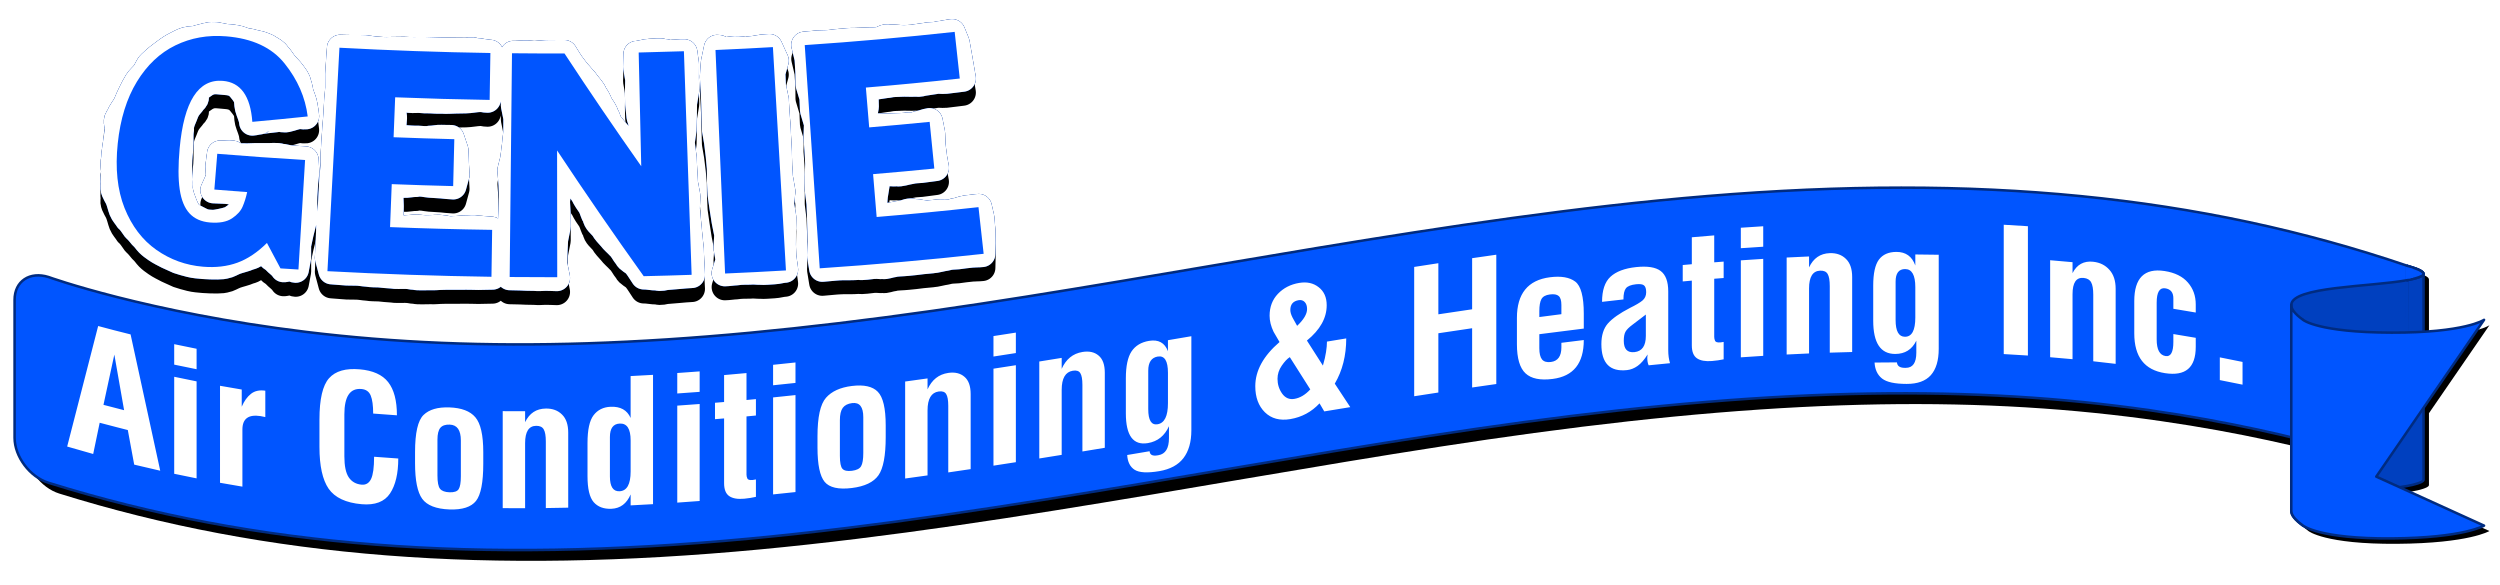 <svg xmlns="http://www.w3.org/2000/svg" xmlns:svg="http://www.w3.org/2000/svg" id="svg1" width="927.747" height="217.081" version="1.1" viewBox="0 0 245.466 57.436"><defs id="defs1"><filter style="color-interpolation-filters:sRGB" id="filter39" width="1.057" height="1.2" x="-.028" y="-.1"><feGaussianBlur id="feGaussianBlur39" stdDeviation=".356"/></filter><filter style="color-interpolation-filters:sRGB" id="filter38" width="1.07" height="1.247" x="-.035" y="-.123"><feGaussianBlur id="feGaussianBlur38" stdDeviation=".54"/></filter><filter style="color-interpolation-filters:sRGB" id="filter34" width="1.04" height="1.142" x="-.02" y="-.071"><feGaussianBlur id="feGaussianBlur34" stdDeviation=".135"/></filter><filter style="color-interpolation-filters:sRGB" id="filter110" width="1.116" height="1.082" x="-.058" y="-.041"><feGaussianBlur id="feGaussianBlur110" stdDeviation=".457"/></filter><filter style="color-interpolation-filters:sRGB" id="filter111" width="1.014" height="1.091" x="-.007" y="-.046"><feGaussianBlur id="feGaussianBlur111" stdDeviation=".676"/></filter></defs><g id="layer1" transform="translate(54.025,-82.838)"><g id="g7" transform="translate(-6.569,-17.896)"><g id="g110"><g id="g104" style="display:inline;filter:url(#filter111)" transform="translate(1.058,1.058)"><path id="path103" style="fill:#000;fill-opacity:1;stroke:none;stroke-width:1.156;stroke-linecap:round;stroke-linejoin:round" d="m -46.024,130.176 c 0,4.516 0,13.545 0,13.545 0,1.839 1.491,3.842 3.33,4.416 20.461,6.382 42.288,7.977 68.779,5.486 25.338,-2.383 51.881,-8.162 76.011,-11.432 25.57,-3.465 44.406,-3.641 61.529,-1.176 15.705,2.261 25.335,6.037 25.335,6.037 0,-6.737 0,-20.205 0,-20.205 -20.435,-6.956 -42.314,-9.046 -68.779,-6.863 -25.338,2.09 -51.881,7.821 -76.011,11.263 -25.63,3.656 -44.345,4.172 -61.529,2.08 -15.701,-1.911 -25.335,-5.394 -25.335,-5.394 -1.839,-0.574 -3.33,0.405 -3.33,2.244 z"/></g><path id="path100" style="display:inline;mix-blend-mode:normal;fill:#000;fill-opacity:1;stroke:none;stroke-width:.241;stroke-linecap:round;stroke-linejoin:round;filter:url(#filter110)" d="m 188.903,126.846 v 1.396 h 5.2e-4 v 5.133 c -1.8e-4,1e-5 -3.4e-4,0 -5.2e-4,0 v -5.133 c -3.595,0.66 -11.315,0.617 -11.386,2.429 h -5.2e-4 -5.1e-4 v 20.196 h 5.1e-4 v 0.057 h 0.005 c 0.001,0.031 -9e-5,0.061 0.006,0.093 0.026,0.157 0.106,0.327 0.247,0.512 2.3e-4,3.8e-4 8e-4,5.6e-4 0.001,0.001 0.042,0.055 0.091,0.112 0.145,0.17 0.081,0.088 0.177,0.179 0.284,0.273 0.003,0.003 0.006,0.005 0.009,0.008 0.021,0.019 0.044,0.038 0.066,0.057 6.1e-4,5.2e-4 0.001,0.001 0.002,0.002 0.117,0.098 0.243,0.199 0.389,0.304 l 5.1e-4,5.1e-4 c 0.003,0.002 1.581,1.306 8.688,1.256 7.113,-0.05 9.085,-1.257 9.085,-1.257 l -8.298,-3.772 c 0.956,-0.136 1.729,-0.3 2.168,-0.527 0.12,-0.062 0.174,-0.126 0.185,-0.191 h 0.007 v -7.077 l 5.939,-8.638 c 0,0 -1.306,0.887 -5.939,1.169 v -5.673 h -0.007 c 0.032,-0.39 -1.594,-0.788 -1.595,-0.788 z m 5.2e-4,16.259 v 3.946 h -5.2e-4 v -3.946 z" transform="translate(0.529,0.529)"/></g><g id="g4" style="display:inline"><path id="rect1" style="fill:#05f;fill-opacity:1;stroke:#002b80;stroke-width:.25;stroke-linecap:round;stroke-linejoin:round;stroke-dasharray:none;stroke-opacity:1" d="m -46.024,130.176 c 0,4.516 0,13.545 0,13.545 0,1.839 1.491,3.842 3.33,4.416 20.461,6.382 42.288,7.977 68.779,5.486 25.338,-2.383 51.881,-8.162 76.011,-11.432 25.57,-3.465 44.406,-3.641 61.529,-1.176 15.705,2.261 25.335,6.037 25.335,6.037 0,-6.737 0,-20.205 0,-20.205 -20.435,-6.956 -42.314,-9.046 -68.779,-6.863 -25.338,2.09 -51.881,7.821 -76.011,11.263 -25.63,3.656 -44.345,4.172 -61.529,2.08 -15.701,-1.911 -25.335,-5.394 -25.335,-5.394 -1.839,-0.574 -3.33,0.405 -3.33,2.244 z"/><path id="text1" style="font-style:normal;font-variant:normal;font-weight:400;font-stretch:normal;font-size:16.933px;line-height:.9;font-family:'Helvetica Condensed';-inkscape-font-specification:'Helvetica Condensed, ';letter-spacing:0;fill:#fff;stroke:none;stroke-width:1;stroke-linecap:round;stroke-linejoin:round" d="m -12.137,136.998 c -1.373,-0.121 -2.375,0.162 -3.01,0.871 -0.628,0.704 -0.943,2.054 -0.943,4.054 0,0.896 0,2.687 0,2.687 0,1.863 0.3,3.234 0.901,4.109 0.606,0.869 1.687,1.387 3.241,1.522 1.317,0.115 2.247,-0.244 2.786,-1.054 0.54,-0.811 0.81,-1.957 0.81,-3.434 -0.791,-0.052 -2.373,-0.172 -2.373,-0.172 0,1.042 -0.099,1.77 -0.298,2.183 -0.198,0.408 -0.507,0.595 -0.926,0.558 -0.551,-0.048 -0.973,-0.289 -1.265,-0.719 -0.287,-0.43 -0.43,-1.119 -0.43,-2.067 0,-1.373 0,-4.117 0,-4.117 0,-1.764 0.559,-2.588 1.678,-2.49 0.447,0.039 0.75,0.254 0.91,0.647 0.16,0.393 0.24,0.981 0.24,1.764 0.777,0.062 2.332,0.171 2.332,0.171 0,-1.444 -0.287,-2.529 -0.86,-3.259 -0.574,-0.731 -1.504,-1.142 -2.795,-1.257 z m 92.249,-8.487 c -0.849,0.142 -1.546,0.499 -2.092,1.071 -0.546,0.571 -0.819,1.29 -0.819,2.155 0,0.501 0.13,1.025 0.389,1.571 0.196,0.336 0.587,1.009 0.587,1.009 -1.587,1.364 -2.381,2.811 -2.381,4.337 0,1.086 0.314,1.939 0.943,2.56 0.634,0.62 1.466,0.843 2.497,0.67 1.124,-0.189 2.081,-0.704 2.869,-1.546 0.154,0.264 0.463,0.791 0.463,0.791 0.852,-0.141 2.555,-0.42 2.555,-0.42 -0.507,-0.769 -1.521,-2.305 -1.521,-2.305 0.75,-1.275 1.124,-2.755 1.124,-4.442 -0.631,0.103 -1.893,0.312 -1.893,0.312 0,0.303 -0.03,0.644 -0.091,1.024 -0.055,0.378 -0.157,0.822 -0.306,1.332 -0.524,-0.82 -1.571,-2.458 -1.571,-2.458 1.295,-1.054 1.943,-2.208 1.943,-3.464 0,-0.777 -0.262,-1.367 -0.785,-1.771 -0.518,-0.41 -1.155,-0.552 -1.91,-0.425 z m -110.464,6.016 c 0,0.67 0,2.009 0,2.009 0.733,0.156 2.199,0.451 2.199,0.451 0,-0.67 0,-2.009 0,-2.009 -0.733,-0.144 -1.466,-0.295 -2.199,-0.451 z m 49.394,2.833 c 0,0.67 0,2.009 0,2.009 0.733,-0.05 2.199,-0.16 2.199,-0.16 0,-0.67 0,-2.009 0,-2.009 -0.733,0.056 -1.466,0.11 -2.199,0.16 z m 9.409,-0.806 c 0,0.67 0,2.009 0,2.009 0.733,-0.075 2.199,-0.231 2.199,-0.231 0,-0.67 0,-2.009 0,-2.009 -0.733,0.08 -1.466,0.157 -2.199,0.231 z m 21.638,-2.822 c 0,0.67 0,2.009 0,2.009 0.733,-0.112 2.199,-0.341 2.199,-0.341 0,-0.67 0,-2.009 0,-2.009 -0.733,0.115 -1.466,0.228 -2.199,0.341 z m 73.381,-10.637 c 0,0.67 0,2.009 0,2.009 0.733,-0.051 2.199,-0.145 2.199,-0.145 0,-0.67 0,-2.009 0,-2.009 -0.733,0.045 -1.466,0.093 -2.199,0.145 z m -161.288,9.649 c -1.014,3.958 -3.043,11.835 -3.043,11.835 0.852,0.253 2.555,0.731 2.555,0.731 0.212,-1.022 0.637,-3.067 0.637,-3.067 0.921,0.249 2.762,0.716 2.762,0.716 0.21,1.133 0.628,3.396 0.628,3.396 0.852,0.207 2.555,0.597 2.555,0.597 -0.97,-4.451 -2.91,-13.383 -2.91,-13.383 -1.061,-0.261 -2.122,-0.536 -3.183,-0.824 z m 52.28,4.913 c 0,1.373 0,4.117 0,4.117 -0.342,-0.777 -0.998,-1.141 -1.968,-1.1 -0.711,0.03 -1.268,0.306 -1.67,0.832 -0.397,0.521 -0.595,1.428 -0.595,2.723 0,1.086 0,3.257 0,3.257 0,1.234 0.201,2.085 0.604,2.551 0.408,0.465 0.99,0.684 1.745,0.653 0.871,-0.036 1.499,-0.508 1.885,-1.409 0,0.358 0,1.075 0,1.075 0.733,-0.037 2.199,-0.12 2.199,-0.12 0,-4.233 0,-12.697 0,-12.697 -0.733,0.043 -1.466,0.083 -2.199,0.12 z m 76.936,-10.714 c 0,4.233 0,12.697 0,12.697 0.791,-0.123 2.373,-0.365 2.373,-0.365 0,-1.94 0,-5.819 0,-5.819 1.105,-0.168 3.316,-0.494 3.316,-0.494 0,1.94 0,5.819 0,5.819 0.791,-0.115 2.373,-0.341 2.373,-0.341 0,-4.233 0,-12.697 0,-12.697 -0.791,0.112 -2.373,0.341 -2.373,0.341 0,1.673 0,5.018 0,5.018 -1.105,0.161 -3.316,0.494 -3.316,0.494 0,-1.673 0,-5.018 0,-5.018 -0.791,0.12 -1.582,0.242 -2.373,0.365 z m 57.886,-4.142 c 0,4.234 0,12.698 0,12.698 0.791,0.043 2.373,0.144 2.373,0.144 0,-4.234 0,-12.698 0,-12.698 -0.791,-0.053 -1.582,-0.101 -2.373,-0.144 z M 23.64,137.56 c 0,0.882 0,2.645 0,2.645 -0.298,0.025 -0.893,0.075 -0.893,0.075 0,0.537 0,1.612 0,1.612 0.298,-0.025 0.893,-0.075 0.893,-0.075 0,2.119 0,6.357 0,6.357 0,0.617 0.168,1.041 0.504,1.271 0.336,0.23 0.827,0.316 1.472,0.256 0.402,-0.037 0.785,-0.098 1.149,-0.183 0,-0.57 0,-1.711 0,-1.711 -0.116,0.028 -0.22,0.046 -0.314,0.055 -0.298,0.028 -0.474,-0.021 -0.529,-0.148 -0.055,-0.127 -0.083,-0.254 -0.083,-0.381 0,-1.904 0,-5.712 0,-5.712 0.309,-0.029 0.926,-0.088 0.926,-0.088 0,-0.537 0,-1.612 0,-1.612 -0.309,0.03 -0.926,0.088 -0.926,0.088 0,-0.882 0,-2.645 0,-2.645 -0.733,0.068 -1.466,0.134 -2.199,0.197 z m 95.018,-13.529 c 0,0.882 0,2.645 0,2.645 -0.298,0.026 -0.893,0.08 -0.893,0.08 0,0.537 0,1.612 0,1.612 0.298,-0.027 0.893,-0.08 0.893,-0.08 0,2.119 0,6.357 0,6.357 0,0.617 0.168,1.04 0.504,1.27 0.336,0.23 0.827,0.318 1.472,0.266 0.402,-0.033 0.785,-0.087 1.149,-0.165 0,-0.57 0,-1.711 0,-1.711 -0.116,0.025 -0.22,0.042 -0.314,0.049 -0.298,0.023 -0.474,-0.029 -0.529,-0.157 -0.055,-0.128 -0.083,-0.255 -0.083,-0.382 0,-1.904 0,-5.712 0,-5.712 0.309,-0.025 0.926,-0.072 0.926,-0.072 0,-0.537 0,-1.612 0,-1.612 -0.309,0.024 -0.926,0.072 -0.926,0.072 0,-0.882 0,-2.645 0,-2.645 -0.733,0.059 -1.466,0.12 -2.199,0.185 z m -38.604,6.176 c 0.243,-0.041 0.441,0.02 0.595,0.181 0.154,0.162 0.232,0.391 0.232,0.689 0,0.485 -0.325,1.035 -0.976,1.651 -0.149,-0.251 -0.298,-0.518 -0.446,-0.801 -0.149,-0.289 -0.223,-0.541 -0.223,-0.756 0,-0.551 0.273,-0.873 0.819,-0.964 z m -116.284,5.34 c 0.32,1.822 0.959,5.462 0.959,5.462 -0.675,-0.17 -2.026,-0.525 -2.026,-0.525 8.99e-4,-0.004 1.066,-4.932 1.067,-4.936 z m 14.825,3.548 c -0.568,-0.085 -1.036,0.016 -1.406,0.305 -0.369,0.289 -0.672,0.71 -0.91,1.267 0,-0.562 0,-1.687 0,-1.687 -0.711,-0.117 -2.133,-0.368 -2.133,-0.368 0,3.175 0,9.524 0,9.524 0.733,0.132 2.199,0.379 2.199,0.379 0,-1.869 0,-5.605 0,-5.605 0,-1.069 0.593,-1.503 1.778,-1.322 0.149,0.023 0.306,0.054 0.471,0.096 0,-0.863 0,-1.725 0,-2.588 z m 18.074,1.642 c -1.136,-0.042 -1.981,0.201 -2.538,0.74 -0.557,0.539 -0.835,1.752 -0.835,3.642 0,0.367 0,1.099 0,1.099 0,1.681 0.234,2.846 0.703,3.493 0.468,0.641 1.359,0.996 2.671,1.044 1.267,0.047 2.139,-0.24 2.613,-0.84 0.474,-0.601 0.711,-1.818 0.711,-3.648 0,-0.38 0,-1.141 0,-1.141 0,-1.675 -0.259,-2.815 -0.777,-3.422 -0.513,-0.607 -1.361,-0.925 -2.547,-0.969 z m 9.467,0.111 c -0.932,0.011 -1.609,0.455 -2.034,1.338 0,-0.358 0,-1.075 0,-1.075 -0.733,0.002 -2.199,-0.007 -2.199,-0.007 0,3.175 0,9.523 0,9.523 0.733,0.006 2.199,0.007 2.199,0.007 0,-2.128 0,-6.382 0,-6.382 0,-1.135 0.364,-1.703 1.091,-1.708 0.358,-0.003 0.604,0.113 0.736,0.348 0.138,0.235 0.207,0.631 0.207,1.188 0,2.18 0,6.539 0,6.539 0.733,-0.009 2.199,-0.039 2.199,-0.039 0,-2.456 0,-7.366 0,-7.366 0,-0.794 -0.204,-1.387 -0.612,-1.781 -0.402,-0.4 -0.931,-0.594 -1.587,-0.586 z m 30.047,-2.217 c -1.136,0.141 -1.981,0.525 -2.538,1.158 -0.557,0.633 -0.835,1.893 -0.835,3.784 0,0.367 0,1.099 0,1.099 0,1.681 0.234,2.806 0.703,3.374 0.468,0.562 1.359,0.767 2.671,0.604 1.268,-0.157 2.139,-0.577 2.613,-1.251 0.474,-0.674 0.711,-1.926 0.711,-3.755 0,-0.38 0,-1.141 0,-1.141 0,-1.675 -0.259,-2.776 -0.777,-3.303 -0.513,-0.528 -1.361,-0.715 -2.547,-0.568 z m 9.467,-1.282 c -0.932,0.136 -1.61,0.673 -2.034,1.615 0,-0.358 0,-1.075 0,-1.075 -0.733,0.104 -2.199,0.306 -2.199,0.306 0,3.175 0,9.523 0,9.523 0.733,-0.1 2.199,-0.306 2.199,-0.306 0,-2.128 0,-6.381 0,-6.381 0,-1.135 0.364,-1.754 1.091,-1.858 0.358,-0.051 0.604,0.031 0.736,0.249 0.138,0.217 0.207,0.604 0.207,1.16 0,2.18 0,6.538 0,6.538 0.733,-0.107 2.199,-0.325 2.199,-0.325 0,-2.456 0,-7.365 0,-7.365 0,-0.794 -0.204,-1.361 -0.612,-1.703 -0.402,-0.348 -0.932,-0.474 -1.587,-0.378 z m 13.171,-2.055 c -0.932,0.153 -1.61,0.704 -2.034,1.655 0,-0.358 0,-1.075 0,-1.075 -0.733,0.119 -2.199,0.354 -2.199,0.354 0,3.175 0,9.522 0,9.522 0.733,-0.117 2.199,-0.354 2.199,-0.354 0,-2.128 0,-6.381 0,-6.381 0,-1.135 0.364,-1.762 1.091,-1.881 0.358,-0.059 0.604,0.02 0.736,0.235 0.138,0.214 0.207,0.6 0.207,1.156 0,2.18 0,6.538 0,6.538 0.733,-0.12 2.199,-0.363 2.199,-0.363 0,-2.455 0,-7.365 0,-7.365 0,-0.794 -0.204,-1.357 -0.612,-1.692 -0.402,-0.341 -0.932,-0.458 -1.587,-0.35 z m 6.54,-1.091 c -0.772,0.13 -1.345,0.477 -1.72,1.042 -0.369,0.564 -0.554,1.44 -0.554,2.631 0,1.146 0,3.439 0,3.439 0,2.193 0.722,3.169 2.166,2.925 0.954,-0.161 1.643,-0.713 2.067,-1.656 0,0.391 0,1.174 0,1.174 0,0.997 -0.345,1.555 -1.034,1.671 -0.033,0.006 -0.099,0.017 -0.099,0.017 -0.485,0.082 -0.741,-0.054 -0.769,-0.407 -0.733,0.124 -2.199,0.37 -2.199,0.37 0.039,0.682 0.284,1.168 0.736,1.455 0.452,0.282 1.257,0.326 2.414,0.13 1.064,-0.18 1.855,-0.607 2.373,-1.279 0.518,-0.678 0.777,-1.59 0.777,-2.736 0,-3.078 0,-9.233 0,-9.233 -0.766,0.13 -2.299,0.39 -2.299,0.39 0,0.361 0,1.083 0,1.083 -0.314,-0.834 -0.934,-1.172 -1.86,-1.016 z M 104.718,127.958 c -2.155,0.279 -3.233,1.615 -3.233,3.985 0,0.863 0,2.587 0,2.587 0,1.383 0.281,2.336 0.843,2.861 0.562,0.525 1.452,0.706 2.671,0.549 2.034,-0.262 3.051,-1.527 3.051,-3.819 -0.733,0.088 -2.199,0.272 -2.199,0.272 0,0.149 0,0.446 0,0.446 0,0.871 -0.345,1.349 -1.034,1.438 -0.397,0.051 -0.686,-0.032 -0.868,-0.251 -0.176,-0.219 -0.265,-0.588 -0.265,-1.106 0,-0.457 0,-1.372 0,-1.372 1.456,-0.192 4.366,-0.552 4.366,-0.552 0,-0.488 0,-1.463 0,-1.463 0,-1.681 -0.281,-2.733 -0.843,-3.154 -0.562,-0.421 -1.392,-0.563 -2.489,-0.422 z m 8.475,-1 c -1.135,0.12 -1.979,0.441 -2.53,0.955 -0.546,0.508 -0.819,1.328 -0.819,2.458 0.7,-0.081 2.1,-0.237 2.1,-0.237 0,-0.529 0.083,-0.896 0.248,-1.102 0.171,-0.206 0.502,-0.336 0.992,-0.388 0.391,-0.041 0.653,-0.002 0.785,0.116 0.138,0.118 0.207,0.34 0.207,0.665 0,0.342 -0.124,0.616 -0.372,0.824 -0.248,0.202 -0.653,0.44 -1.215,0.716 -1.019,0.528 -1.745,1.041 -2.175,1.531 -0.424,0.489 -0.637,1.164 -0.637,2.024 0,1.89 0.841,2.735 2.522,2.552 0.358,-0.039 0.703,-0.175 1.034,-0.408 0.336,-0.239 0.664,-0.615 0.984,-1.127 -0.022,0.135 -0.033,0.243 -0.033,0.326 0,0.292 0.044,0.538 0.132,0.739 0.7,-0.071 2.1,-0.207 2.1,-0.207 -0.116,-0.38 -0.174,-0.807 -0.174,-1.281 0,-1.921 0,-5.762 0,-5.762 0,-0.97 -0.248,-1.641 -0.744,-2.011 -0.49,-0.37 -1.293,-0.501 -2.406,-0.383 0,0 3e-5,0 3e-5,0 z m 19.009,-1.369 c -0.931,0.032 -1.61,0.501 -2.034,1.401 0,-0.358 0,-1.075 0,-1.075 -0.733,0.031 -2.199,0.104 -2.199,0.104 0,3.175 0,9.523 0,9.523 0.733,-0.038 2.199,-0.104 2.199,-0.104 0,-2.128 0,-6.382 0,-6.382 0,-1.135 0.364,-1.719 1.091,-1.747 0.358,-0.014 0.604,0.096 0.736,0.329 0.138,0.232 0.207,0.627 0.207,1.183 0,2.18 0,6.539 0,6.539 0.733,-0.025 2.199,-0.063 2.199,-0.063 0,-2.456 0,-7.366 0,-7.366 0,-0.794 -0.204,-1.387 -0.612,-1.778 -0.402,-0.397 -0.932,-0.586 -1.587,-0.564 z m 6.54,-0.121 c -0.772,0.002 -1.345,0.259 -1.72,0.764 -0.369,0.506 -0.554,1.354 -0.554,2.545 0,1.147 0,3.439 0,3.439 0,2.193 0.722,3.276 2.166,3.271 0.954,-0.003 1.643,-0.434 2.067,-1.302 0,0.391 0,1.174 0,1.174 0,0.998 -0.345,1.493 -1.034,1.492 -0.033,-6e-5 -0.099,-1.6e-4 -0.099,-1.6e-4 -0.485,-6.6e-4 -0.741,-0.179 -0.769,-0.537 -0.733,0.002 -2.199,0.017 -2.199,0.017 0.039,0.688 0.284,1.211 0.736,1.57 0.453,0.354 1.256,0.526 2.414,0.528 1.064,0.002 1.855,-0.28 2.373,-0.856 0.518,-0.582 0.777,-1.445 0.777,-2.591 0,-3.079 0,-9.234 0,-9.234 -0.766,-0.014 -2.299,-0.029 -2.299,-0.029 0,0.361 0,1.083 0,1.083 -0.314,-0.889 -0.934,-1.337 -1.86,-1.334 0,0 -2e-5,0 -2e-5,0 z m 19.331,0.965 c -0.931,-0.1 -1.61,0.276 -2.034,1.118 0,-0.358 0,-1.075 0,-1.075 -0.733,-0.069 -2.199,-0.192 -2.199,-0.192 0,3.175 0,9.524 0,9.524 0.733,0.059 2.199,0.193 2.199,0.193 0,-2.128 0,-6.382 0,-6.382 0,-1.135 0.364,-1.67 1.091,-1.596 0.358,0.036 0.604,0.181 0.736,0.432 0.138,0.252 0.207,0.656 0.207,1.213 0,2.18 0,6.539 0,6.539 0.733,0.079 2.199,0.252 2.199,0.252 0,-2.456 0,-7.366 0,-7.366 0,-0.794 -0.204,-1.417 -0.612,-1.867 -0.402,-0.455 -0.932,-0.72 -1.587,-0.79 z m 6.995,0.911 c -1.979,-0.304 -2.968,0.698 -2.968,2.947 0,1.056 0,3.166 0,3.166 0,2.32 1.006,3.604 3.018,3.915 2.012,0.31 3.018,-0.531 3.018,-2.586 0,-0.295 0,-0.885 0,-0.885 -0.733,-0.129 -2.199,-0.369 -2.199,-0.369 0,0.259 0,0.777 0,0.777 0,1.003 -0.254,1.463 -0.761,1.385 -0.584,-0.09 -0.876,-0.634 -0.876,-1.638 0,-1.092 0,-3.274 0,-3.274 0,-0.11 0,-0.331 0,-0.331 0,-1.025 0.281,-1.497 0.843,-1.41 0.529,0.082 0.794,0.409 0.794,0.976 0,0.345 0,1.033 0,1.033 0.733,0.117 2.199,0.369 2.199,0.369 0,-0.265 0,-0.794 0,-0.794 0,-0.843 -0.256,-1.561 -0.769,-2.15 -0.512,-0.594 -1.279,-0.976 -2.299,-1.133 z m -195.42,10.384 c 0,3.175 0,9.524 0,9.524 0.733,0.156 2.199,0.451 2.199,0.451 0,-3.175 0,-9.524 0,-9.524 -0.733,-0.144 -1.466,-0.295 -2.199,-0.451 z m 49.394,2.833 c 0,3.175 0,9.523 0,9.523 0.733,-0.05 2.199,-0.16 2.199,-0.16 0,-3.175 0,-9.523 0,-9.523 -0.733,0.056 -1.466,0.11 -2.199,0.16 z m 9.409,-0.806 c 0,3.175 0,9.523 0,9.523 0.733,-0.075 2.199,-0.231 2.199,-0.231 0,-3.175 0,-9.523 0,-9.523 -0.733,0.08 -1.466,0.157 -2.199,0.231 z m 21.638,-2.822 c 0,3.175 0,9.522 0,9.522 0.733,-0.112 2.199,-0.341 2.199,-0.341 0,-3.175 0,-9.522 0,-9.522 -0.733,0.115 -1.466,0.228 -2.199,0.341 z m 73.381,-10.637 c 0,3.175 0,9.523 0,9.523 0.733,-0.051 2.199,-0.145 2.199,-0.145 0,-3.175 0,-9.523 0,-9.523 -0.733,0.045 -1.466,0.093 -2.199,0.145 z m -126.768,16.129 c 0.728,0.027 1.091,0.544 1.091,1.558 0,1.171 0,3.513 0,3.513 0,0.623 -0.072,1.045 -0.215,1.266 -0.138,0.221 -0.438,0.325 -0.901,0.308 -0.446,-0.016 -0.755,-0.131 -0.926,-0.342 -0.171,-0.211 -0.256,-0.65 -0.256,-1.317 0,-1.169 0,-3.505 0,-3.505 0,-0.546 0.094,-0.933 0.281,-1.162 0.193,-0.229 0.502,-0.335 0.926,-0.319 z m 16.694,-0.103 c 0.711,-0.032 1.067,0.519 1.067,1.66 0,1.014 0,3.042 0,3.042 0,1.262 -0.364,1.912 -1.091,1.945 -0.628,0.029 -0.943,-0.458 -0.943,-1.455 0,-1.147 0,-3.439 0,-3.439 0,-0.143 0,-0.43 0,-0.43 0,-0.854 0.322,-1.294 0.967,-1.323 z m 22.82,-2.01 c 0.728,-0.09 1.091,0.37 1.091,1.384 0,1.171 0,3.513 0,3.513 0,0.623 -0.072,1.056 -0.215,1.3 -0.138,0.243 -0.438,0.394 -0.901,0.452 -0.446,0.055 -0.755,-0.009 -0.926,-0.192 -0.171,-0.183 -0.256,-0.608 -0.256,-1.275 0,-1.169 0,-3.505 0,-3.505 0,-0.546 0.094,-0.948 0.281,-1.208 0.193,-0.26 0.502,-0.417 0.926,-0.469 z m 30.005,-4.569 c 0.667,-0.113 1,0.42 1,1.599 0,0.995 0,2.984 0,2.984 0,1.262 -0.339,1.95 -1.017,2.065 -0.612,0.104 -0.918,-0.393 -0.918,-1.49 0,-1.105 0,-3.315 0,-3.315 0,-0.152 0,-0.455 0,-0.455 0,-0.821 0.311,-1.284 0.934,-1.39 z M 104.718,129.645 c 0.408,-0.053 0.697,-0.001 0.868,0.153 0.176,0.148 0.265,0.443 0.265,0.884 0,0.3 0,0.901 0,0.901 -0.722,0.091 -2.166,0.28 -2.166,0.28 0,-0.193 0,-0.579 0,-0.579 0,-0.54 0.069,-0.935 0.207,-1.184 0.138,-0.25 0.413,-0.401 0.827,-0.455 z m 34.884,-2.492 c 0.667,9.9e-4 1,0.594 1,1.773 0,0.995 0,2.984 0,2.984 0,1.262 -0.339,1.89 -1.017,1.889 -0.612,-8.7e-4 -0.918,-0.548 -0.918,-1.644 0,-1.105 0,-3.315 0,-3.315 0,-0.152 0,-0.455 0,-0.455 0,-0.821 0.311,-1.233 0.934,-1.233 z m -60.416,8.647 c 0.67,1.056 2.009,3.168 2.009,3.168 -0.48,0.526 -1,0.837 -1.563,0.931 -0.491,0.082 -0.89,-0.09 -1.199,-0.518 -0.303,-0.428 -0.455,-0.913 -0.455,-1.453 0,-0.457 0.138,-0.886 0.413,-1.285 0.276,-0.405 0.54,-0.686 0.794,-0.844 z m 34.958,-4.18 c 0,0.697 0,2.091 0,2.091 0,0.986 -0.372,1.517 -1.116,1.596 -0.7,0.074 -1.05,-0.294 -1.05,-1.11 0,-0.391 0.055,-0.687 0.165,-0.886 0.11,-0.205 0.345,-0.44 0.703,-0.704 0.433,-0.33 0.865,-0.659 1.298,-0.988 z m 56.356,4.202 c 0,0.744 0,2.232 0,2.232 0.744,0.143 2.232,0.448 2.232,0.448 0,-0.744 0,-2.232 0,-2.232 -0.744,-0.156 -1.488,-0.305 -2.232,-0.448 z"/></g><g id="g109" style="display:inline"><path id="path107" style="display:inline;fill:#0040bf;fill-opacity:1;stroke:#002b80;stroke-width:.25;stroke-linecap:round;stroke-linejoin:round;stroke-dasharray:none;stroke-opacity:1" d="m 188.903,126.846 v 1.396 h 5.2e-4 v 18.809 h -5.2e-4 V 128.242 c -3.595,0.66 -11.315,0.617 -11.386,2.429 h -0.001 v 20.196 h 0.002 c -0.022,0.395 0.321,0.878 1.152,1.476 v -2.462 c -3.6e-4,1.3e-4 -6.8e-4,3.9e-4 -10e-4,5.2e-4 v -17.745 c 4.3e-4,3.1e-4 6.1e-4,7.2e-4 10e-4,0.001 v 17.744 c 2.804,-1.015 9.891,-0.932 11.643,-1.838 0.12,-0.062 0.174,-0.126 0.185,-0.191 h 0.007 v -20.218 h -0.007 c 0.032,-0.39 -1.596,-0.788 -1.596,-0.788 z" transform="translate(-1.0875e-6)"/><path id="rect113" style="display:inline;fill:#0040bf;fill-opacity:1;stroke:none;stroke-width:1.063;stroke-linecap:round;stroke-linejoin:round;stroke-dasharray:none;stroke-opacity:1" d="m 182.915,127.335 -0.294,19.083 h 0.707 l -0.112,-19.124 z" transform="translate(5.821,1.058)"/><path id="path108" style="display:inline;fill:#05f;fill-opacity:1;stroke:#002b80;stroke-width:.25;stroke-linecap:round;stroke-linejoin:round;stroke-dasharray:none;stroke-opacity:1" d="m 177.517,130.671 0.003,0.045 -0.004,-0.045 v 20.253 h 0.005 c 0.001,0.031 2.3e-4,0.061 0.006,0.093 5.7e-4,0.003 0.002,0.007 0.003,0.01 0.008,0.044 0.021,0.09 0.037,0.136 0.005,0.013 0.01,0.025 0.015,0.038 0.017,0.042 0.037,0.084 0.061,0.127 0.006,0.011 0.012,0.022 0.019,0.034 0.031,0.053 0.067,0.107 0.11,0.163 10e-4,0.002 0.002,0.003 0.003,0.005 0.042,0.055 0.091,0.112 0.145,0.17 0.081,0.088 0.177,0.179 0.284,0.273 0.024,0.021 0.05,0.043 0.075,0.065 0.117,0.099 0.244,0.2 0.391,0.306 l 5.1e-4,5.1e-4 c 0.003,0.002 1.581,1.306 8.688,1.256 7.113,-0.05 9.085,-1.257 9.085,-1.257 l -10.583,-4.811 10.583,-15.394 c 0,0 -1.855,1.276 -9.085,1.257 -7.223,-0.019 -8.685,-1.254 -8.688,-1.256 v -10e-4 c -3.9e-4,-2.8e-4 -6.4e-4,-7.5e-4 -0.001,-0.001 -0.824,-0.593 -1.168,-1.073 -1.152,-1.466 z" transform="translate(-1.0875e-6)"/><path id="path109" style="display:inline;fill:#05f;fill-opacity:1;stroke:#002b80;stroke-width:.25;stroke-linecap:round;stroke-linejoin:round;stroke-dasharray:none;stroke-opacity:1" d="m 188.903,126.846 v 1.396 c 1.7e-4,-3e-5 3.4e-4,3e-5 5.1e-4,0 0.604,-0.111 1.095,-0.241 1.41,-0.404 0.128,-0.066 0.18,-0.135 0.186,-0.204 h -5.1e-4 c 0.011,-0.133 -0.177,-0.266 -0.422,-0.385 -0.032,-0.015 -0.061,-0.032 -0.095,-0.046 -0.065,-0.029 -0.134,-0.056 -0.203,-0.082 -0.034,-0.013 -0.067,-0.026 -0.101,-0.038 -0.181,-0.065 -0.359,-0.121 -0.499,-0.161 -0.14,-0.04 -0.275,-0.075 -0.275,-0.075 z" transform="translate(-1.0875e-6)"/><path id="path112" style="display:inline;fill:#05f;fill-opacity:1;stroke:#002b80;stroke-width:.25;stroke-linecap:round;stroke-linejoin:round;stroke-dasharray:none;stroke-opacity:1" d="m 188.903,126.846 v 1.396 c 1.7e-4,-3e-5 3.4e-4,3e-5 5.1e-4,0 0.604,-0.111 1.095,-0.241 1.41,-0.404 0.128,-0.066 0.18,-0.135 0.186,-0.204 h -5.1e-4 c 0.011,-0.133 -0.177,-0.266 -0.422,-0.385 -0.032,-0.015 -0.061,-0.032 -0.095,-0.046 -0.065,-0.029 -0.134,-0.056 -0.203,-0.082 -0.034,-0.013 -0.067,-0.026 -0.101,-0.038 -0.181,-0.065 -0.359,-0.121 -0.499,-0.161 -0.14,-0.04 -0.275,-0.075 -0.275,-0.075 z" transform="translate(-1.0875e-6)"/><path id="rect112" style="fill:#05f;fill-opacity:1;stroke:none;stroke-width:.259;stroke-linecap:round;stroke-linejoin:round;stroke-dasharray:none;stroke-opacity:1" d="m 182.955,125.87 v 1.21 l 0.697,-0.142 0.005,-0.852 z" transform="translate(5.821,1.058)"/></g></g><g id="g39" transform="matrix(1.297,0,0,1.297,-141.381,-32.479)" style="display:inline"><path id="path30" style="font-style:normal;font-variant:normal;font-weight:400;font-stretch:normal;font-size:25.4px;line-height:.9;font-family:'Franklin Gothic';-inkscape-font-specification:'Franklin Gothic';letter-spacing:-.643px;display:inline;opacity:1;fill:#000;fill-opacity:1;stroke:#000;stroke-width:2;stroke-linecap:round;stroke-linejoin:round;stroke-dasharray:none;paint-order:normal" d="m 83.547,123.374 c -0.348,-0.028 -0.611,-0.154 -0.944,-0.139 -0.292,-0.042 -0.767,0.139 -1.112,0.21 -0.368,0.14 -0.67,0.081 -0.945,0.162 -0.307,0.09 -0.531,0.234 -0.832,0.381 -0.234,0.114 -0.4,0.237 -0.617,0.38 -0.169,0.145 -0.453,0.322 -0.669,0.504 -0.2,0.174 -0.39,0.318 -0.577,0.51 -0.187,0.168 -0.283,0.497 -0.458,0.73 -0.172,0.228 -0.401,0.393 -0.553,0.641 -0.154,0.252 -0.318,0.568 -0.451,0.843 -0.147,0.314 -0.259,0.532 -0.364,0.811 -0.13,0.299 -0.452,0.636 -0.537,0.958 -0.326,0.347 -0.113,0.572 -0.113,0.91 -5.13e-4,0.342 -0.093,0.722 -0.133,1.102 -0.039,0.377 -0.13,0.764 -0.133,1.123 -0.073,0.375 -0.042,0.704 -0.005,1.039 -0.021,0.347 -0.103,0.687 -0.024,1.01 -0.122,0.34 0.118,0.668 0.278,0.974 0.145,0.277 0.222,0.69 0.325,0.95 0.11,0.274 0.303,0.452 0.446,0.691 0.212,0.167 0.395,0.49 0.561,0.71 0.242,0.212 0.356,0.386 0.509,0.562 0.226,0.196 0.322,0.382 0.491,0.551 0.178,0.178 0.347,0.296 0.571,0.452 0.264,0.186 0.592,0.34 0.874,0.49 0.325,0.131 0.514,0.248 0.792,0.359 0.269,0.095 0.599,0.185 0.924,0.267 0.31,0.078 0.671,0.106 0.993,0.133 0.321,0.026 0.764,0.038 1.06,0.034 0.405,-0.006 0.373,-0.021 0.594,-0.057 0.265,-0.043 0.526,-0.221 0.806,-0.324 0.257,-0.094 0.733,-0.2 1.002,-0.326 0.45,-0.113 0.454,-0.24 0.645,-0.392 0.234,-0.185 0.432,-0.365 0.695,-0.627 0.113,0.214 0.086,0.547 0.201,0.755 -0.027,0.331 0.263,0.355 0.414,0.532 0.151,0.177 0.529,0.431 0.644,0.646 0.227,0.015 0.363,-0.114 0.534,-0.112 0.171,0.002 0.167,0.141 0.394,0.154 l 0.172,-0.92 -0.003,-0.926 0.191,-0.891 0.235,-0.945 0.024,-0.927 0.02,-0.94 0.06,-0.956 0.091,-0.886 -0.06,-0.932 c -0.32,-0.015 -0.748,-0.06 -1.067,-0.077 -0.393,-0.044 -0.498,-0.116 -0.777,-0.132 -0.271,-0.105 -0.783,-0.032 -1.122,-0.045 -0.391,-0.009 -0.572,0.01 -0.852,-0.001 -0.322,0.02 -0.825,0.029 -1.141,0.01 -0.472,0.04 -0.345,-0.173 -0.587,-0.207 -0.293,-0.041 -0.538,0.032 -0.897,0.003 l -0.124,0.933 0.048,0.879 -0.429,0.947 c 0.296,0.008 0.587,0.021 0.872,0.036 0.286,0.016 0.491,0.07 0.768,0.089 0.278,0.019 0.543,-0.001 0.819,0.019 -0.043,0.198 -0.245,0.329 -0.281,0.512 -0.036,0.183 0.104,0.453 0.033,0.62 -0.069,0.165 -0.164,0.324 -0.301,0.465 -0.137,0.141 -0.327,0.272 -0.528,0.406 -0.199,0.132 -0.759,0.245 -1.034,0.295 -0.275,0.05 -0.371,0.057 -0.727,0.028 -0.329,-0.027 -0.5,-0.118 -0.732,-0.238 -0.232,-0.12 -0.541,-0.255 -0.728,-0.457 -0.188,-0.203 -0.302,-0.469 -0.421,-0.775 -0.119,-0.306 -0.248,-0.627 -0.307,-1.029 -0.03,-0.201 0.01,-0.373 -0.004,-0.604 0.047,-0.197 -0.034,-0.548 -0.043,-0.829 -0.013,-0.297 -0.004,-0.528 0.003,-0.797 0.006,-0.288 0.049,-0.561 0.078,-0.88 0.046,-0.511 -0.024,-1.003 0.053,-1.438 -0.053,-0.462 0.275,-0.99 0.39,-1.352 0.196,-0.447 0.431,-0.567 0.547,-0.807 0.35,-0.246 0.106,-0.436 0.233,-0.623 0.036,-0.223 0.353,-0.458 0.583,-0.606 0.178,-0.134 0.371,-0.225 0.62,-0.275 0.234,-0.047 0.538,-0.001 0.8,0.02 0.269,0.022 0.557,0.038 0.779,0.13 0.264,0.052 0.372,0.208 0.541,0.376 0.133,0.161 0.325,0.388 0.455,0.647 0.116,0.238 0.064,0.525 0.143,0.84 0.08,0.318 0.295,0.713 0.323,1.1 0.28,-0.025 0.256,-0.055 0.535,-0.084 0.052,-0.039 0.887,-0.136 1.285,-0.175 0.382,-0.084 0.365,0.029 0.59,0.012 0.202,0.049 0.752,-0.198 1.07,-0.238 0.29,-0.037 0.316,0.037 0.578,0.009 -0.036,-0.29 -0.069,-0.574 -0.129,-0.853 -0.045,-0.28 -0.142,-0.475 -0.232,-0.744 -0.102,-0.204 -0.106,-0.587 -0.236,-0.874 -0.022,-0.281 -0.24,-0.523 -0.419,-0.777 -0.175,-0.248 -0.457,-0.506 -0.644,-0.74 -0.162,-0.204 -0.312,-0.48 -0.5,-0.653 -0.157,-0.256 -0.374,-0.342 -0.583,-0.476 -0.216,-0.164 -0.447,-0.21 -0.695,-0.315 -0.247,-0.054 -0.53,-0.111 -0.813,-0.193 -0.286,0.011 -0.544,-0.147 -0.843,-0.225 -0.297,-0.077 -0.641,-0.103 -0.968,-0.129 z m 8.654,0.82 -0.071,0.976 -0.062,1.001 0.003,1.051 -0.086,0.998 -0.054,1.017 -0.085,1.05 -0.058,0.869 -0.063,1.008 -0.007,0.96 -0.1,0.947 -0.054,1.071 -0.05,0.977 -0.121,0.941 -0.018,1.019 -0.045,1.019 -0.046,0.991 0.267,1.003 c 0.294,0.017 0.609,0.054 0.906,0.07 0.31,0.036 0.619,0.014 0.913,0.028 0.326,-0.003 0.59,0.067 0.882,0.081 0.31,0.053 0.607,0.042 0.909,0.054 0.31,0.028 0.614,0.071 0.921,0.082 0.31,0.058 0.738,0.02 1.048,0.028 0.393,0.007 0.439,0.068 0.711,0.073 0.24,0.062 0.835,0.026 1.188,0.027 0.41,0.017 0.448,-0.017 0.717,-0.019 0.25,-0.02 0.657,-0.01 1.008,-0.012 0.288,-0.008 0.645,-0.006 0.979,-0.005 0.308,-0.003 0.612,0.013 0.935,0.016 0.321,0.003 0.75,-0.025 1.064,-0.021 l -0.014,-0.905 -0.23,-0.868 0.132,-0.874 0.024,-0.883 c -0.315,-0.005 -0.733,-0.072 -1.049,-0.078 -0.386,-0.068 -0.487,-0.014 -0.769,-0.018 -0.265,-0.009 -0.718,0.057 -1.065,0.053 -0.34,0.063 -0.56,-0.066 -0.87,-0.073 -0.277,-0.064 -0.679,0.012 -1.022,0.006 -0.321,0.022 -0.505,-0.033 -0.827,-0.043 -0.207,-0.029 -0.96,0.081 -1.337,0.072 -0.334,-0.008 -0.439,-0.102 -0.739,-0.114 l 0.035,-0.818 0.016,-0.795 -0.031,-0.844 -0.014,-0.807 c 0.336,0.012 0.674,0.028 1.001,0.039 0.331,0.016 0.66,-0.077 0.977,-0.067 0.332,-0.088 0.71,0.031 1.02,0.054 0.379,0.023 0.626,0.035 0.904,0.057 0.303,0.024 0.56,0.068 0.885,0.076 l 0.233,-0.854 -0.049,-0.945 -0.037,-0.935 -0.305,-0.906 c -0.258,0.007 -0.473,-0.012 -0.749,-0.011 -0.236,-0.022 -0.557,0.068 -0.866,0.066 -0.262,0.065 -0.594,0.012 -0.907,-0.003 -0.289,0.011 -0.707,-0.022 -1.015,-0.046 -0.309,-0.024 -0.616,-8.7e-4 -0.914,-0.013 l 0.055,-0.779 0.059,-0.781 -0.085,-0.72 0.222,-0.801 c 0.293,0.011 0.522,0.114 0.817,0.124 0.249,0.103 0.631,0.046 0.949,0.053 0.295,0.033 0.532,0.033 0.829,0.035 0.254,0.025 0.617,0.029 0.936,0.027 0.286,0.026 0.729,-0.008 1.033,-0.014 0.39,-0.006 0.512,-0.008 0.76,-0.014 0.297,-0.003 0.762,-0.097 1.061,-0.101 0.294,-0.004 0.27,0.05 0.575,0.054 l 0.224,-0.844 -0.077,-0.918 -0.02,-0.903 0.069,-0.859 c -0.316,-0.005 -0.778,-0.128 -1.094,-0.134 -0.413,-0.122 -0.525,-0.012 -0.792,-0.017 -0.311,-0.008 -0.663,-0.005 -0.983,-0.01 -0.333,9.3e-4 -0.647,-0.009 -0.956,-0.014 -0.336,-0.004 -0.6,-0.024 -0.907,-0.029 -0.306,-0.02 -0.71,0.002 -1.033,-0.004 -0.362,0.007 -0.502,-0.013 -0.796,-0.019 -0.254,-0.009 -0.701,0.024 -1.051,0.014 -0.322,0.031 -0.634,-0.011 -0.95,-0.025 -0.32,-0.005 -0.443,-0.068 -0.759,-0.086 -0.155,-0.057 -0.735,-0.026 -1.13,-0.037 -0.332,-0.01 -0.616,-0.004 -0.906,-0.02 z m 13.11,0.461 -0.248,0.974 0.158,0.97 0.116,0.97 0.027,0.985 0.188,0.937 -0.004,1.099 -0.107,1.018 -0.126,0.995 -0.209,0.838 0.081,1.121 0.026,0.982 -0.03,0.994 -0.045,0.967 -0.036,1.041 -0.027,0.99 -0.022,0.987 -0.017,1.013 c 0.3,0.002 0.488,0.016 0.787,0.018 0.214,0.013 0.712,0.032 1.057,0.031 0.337,0.029 0.564,0.006 0.844,-0.003 0.303,-0.009 0.58,0.023 0.879,0.023 l -0.207,-1.036 0.017,-0.904 0.044,-0.95 0.199,-0.997 -0.005,-0.94 -0.053,-0.963 0.124,-1.007 -0.145,-0.913 0.182,-0.977 -0.104,-0.982 c 0.174,0.268 0.26,0.535 0.435,0.802 0.095,0.28 0.324,0.564 0.511,0.844 0.136,0.275 0.302,0.543 0.487,0.814 0.124,0.273 0.351,0.612 0.542,0.886 0.152,0.317 0.366,0.631 0.547,0.882 0.179,0.36 0.186,0.577 0.355,0.805 0.044,0.375 0.376,0.591 0.58,0.843 0.177,0.315 0.377,0.495 0.578,0.728 0.193,0.26 0.439,0.447 0.654,0.686 0.23,0.204 0.352,0.517 0.564,0.765 0.132,0.28 0.444,0.355 0.667,0.603 0.215,0.239 0.422,0.625 0.608,0.885 0.302,-0.007 0.685,0.084 0.987,0.076 0.364,0.091 0.492,-0.014 0.764,-0.036 0.246,-0.014 0.56,-0.044 0.89,-0.074 0.302,-0.027 0.696,-0.065 0.994,-0.075 l -0.054,-1.029 -0.037,-0.905 -0.113,-1.103 -0.082,-0.88 -0.101,-1.082 0.035,-0.972 -0.177,-0.968 -0.059,-1.022 -0.041,-0.89 -0.144,-1.171 0.137,-0.947 0.023,-0.987 0.013,-1.016 0.168,-1.021 -0.028,-0.896 0.007,-1.051 -0.122,-0.897 c -0.29,-0.013 -0.621,0.043 -0.909,0.04 -0.32,0.06 -0.427,-0.068 -0.697,-0.075 -0.182,-0.066 -0.691,-0.007 -1.029,0.005 -0.293,0.01 -0.692,0.151 -0.962,0.158 l -0.029,0.99 0.16,0.921 -0.021,1.042 0.018,0.816 0.1,0.982 0.284,0.91 -0.247,1.027 0.036,0.862 0.038,0.948 c -0.18,-0.258 -0.357,-0.538 -0.536,-0.796 -0.173,-0.276 -0.349,-0.508 -0.525,-0.761 -0.176,-0.259 -0.377,-0.499 -0.556,-0.757 -0.198,-0.241 -0.45,-0.486 -0.628,-0.746 -0.265,-0.22 -0.249,-0.531 -0.417,-0.785 -0.084,-0.295 -0.299,-0.597 -0.479,-0.866 -0.112,-0.315 -0.236,-0.51 -0.412,-0.762 -0.08,-0.272 -0.358,-0.542 -0.561,-0.812 -0.16,-0.252 -0.351,-0.407 -0.547,-0.66 -0.165,-0.161 -0.472,-0.565 -0.675,-0.85 -0.187,-0.264 -0.324,-0.528 -0.484,-0.772 -0.331,9.9e-4 -0.774,0.002 -1.104,0.004 -0.413,6.5e-4 -0.599,0.048 -0.884,0.05 -0.34,0.046 -0.487,-0.009 -0.814,-0.02 -0.321,-0.011 -0.708,0.036 -1.052,0.033 z m 15.423,-0.451 -0.225,1.08 -0.079,1.081 0.061,1.098 0.044,0.956 0.021,0.912 0.028,1.054 0.158,0.92 0.128,1.046 0.087,0.949 0.012,1.019 0.045,0.983 0.142,0.988 0.156,1.001 0.206,1.042 -0.058,0.974 0.163,0.977 -0.302,0.955 c 0.311,-0.007 0.595,-0.063 0.905,-0.073 0.29,-0.057 0.678,-0.042 0.996,-0.051 0.34,-0.031 0.508,0.017 0.8,0.012 0.24,0.025 0.686,-0.021 1.028,-0.039 0.313,-0.016 0.523,-0.1 0.819,-0.117 l -0.138,-0.996 -0.03,-0.897 0.009,-1.114 0.018,-0.952 -0.164,-1.006 0.097,-0.946 -0.191,-1.101 -0.05,-0.86 -0.026,-1.044 -0.057,-1.101 -0.044,-0.902 -0.079,-0.993 -0.05,-0.942 -0.217,-1.036 -0.04,-1 0.254,-0.925 -0.464,-1.017 c -0.237,0.014 -0.304,0.027 -0.56,0.041 -0.121,0.015 -0.637,0.122 -0.979,0.138 -0.276,0.101 -0.551,-0.018 -0.829,-0.017 -0.291,-0.034 -0.682,0.062 -0.962,0.07 -0.294,0.008 -0.348,-0.183 -0.632,-0.171 z m 6.615,-0.243 0.245,1.034 0.066,1.063 0.008,0.891 0.295,0.984 0.042,0.973 0.303,1.023 -0.034,1.013 0.073,0.989 0.054,1.02 -0.027,0.946 -0.006,1.021 0.129,1.033 0.038,0.938 0.029,1.013 0.018,0.978 -0.041,1.039 0.159,0.98 c 0.304,-0.023 0.631,-0.06 0.937,-0.084 0.321,-0.037 0.332,-0.012 0.632,-0.036 0.128,0.003 0.785,0.008 1.187,-0.025 0.307,0.046 0.823,-0.046 1.139,-0.075 0.444,-0.015 0.423,0.032 0.669,0.009 0.267,0.045 0.488,-0.096 0.829,-0.133 0.18,-0.069 0.702,-0.062 1.083,-0.105 0.282,-0.017 0.751,-0.083 1.084,-0.122 0.379,-0.041 0.49,-0.039 0.773,-0.073 0.261,-0.013 0.718,-0.15 1.064,-0.194 0.339,-0.105 0.555,-0.076 0.856,-0.105 0.276,-0.037 0.734,-0.103 1.072,-0.131 0.326,-0.028 0.47,-0.007 0.776,-0.041 l 0.019,-0.804 -0.017,-0.97 -0.084,-0.973 -0.181,-0.793 c -0.322,0.036 -0.636,0.077 -0.958,0.111 -0.316,0.041 -0.588,0.192 -0.913,0.225 -0.276,0.158 -0.626,0.043 -0.967,0.07 -0.286,0.005 -0.632,0.066 -0.975,0.089 -0.288,0.037 -0.731,-0.123 -1.071,-0.103 -0.371,-0.149 -0.61,0.053 -0.913,0.094 -0.315,0.043 -0.646,0.129 -0.966,0.177 -0.322,0.048 -0.756,0.063 -1.074,0.089 l -0.106,-0.798 0.066,-0.792 0.134,-0.834 -0.248,-0.812 c 0.309,-0.029 0.647,-0.06 0.956,-0.089 0.329,-0.031 0.539,0.028 0.838,4.1e-4 0.265,0.053 0.679,-0.114 1.014,-0.158 0.321,-0.083 0.546,-0.07 0.845,-0.099 0.31,-0.031 0.778,-0.112 1.086,-0.143 l -0.138,-0.769 -0.122,-0.97 -0.03,-0.873 -0.18,-0.917 c -0.302,0.039 -0.601,0.191 -0.904,0.226 -0.298,0.15 -0.463,0.087 -0.766,0.107 -0.196,0.049 -0.833,0.062 -1.197,0.074 -0.416,0.035 -0.512,-0.004 -0.76,5e-4 -0.304,0.005 -0.743,-0.041 -1.062,-0.014 l -0.285,-0.736 0.14,-0.75 -0.019,-0.746 0.043,-0.732 c 0.296,-0.022 0.494,-0.046 0.79,-0.07 0.228,-0.027 0.63,-0.107 0.96,-0.135 0.276,-0.079 0.606,-0.05 0.911,-0.075 0.296,-0.024 0.76,0.017 1.057,-0.006 0.417,0.044 0.489,-0.049 0.726,-0.073 0.3,-0.038 0.516,-0.088 0.809,-0.123 0.228,-0.06 0.46,0.009 0.79,-0.022 0.298,-0.028 0.986,-0.125 1.276,-0.156 l -0.15,-0.885 -0.156,-0.899 -0.163,-0.915 -0.327,-0.803 c -0.298,0.032 -0.673,0.123 -0.974,0.154 -0.35,0.089 -0.559,0.068 -0.835,0.095 -0.31,0.042 -0.589,0.1 -0.891,0.127 -0.296,0.07 -0.513,0.053 -0.825,0.079 -0.235,0.026 -0.868,-0.063 -1.215,-0.037 -0.435,-0.099 -0.444,0.117 -0.697,0.138 -0.266,0.105 -0.731,0.056 -1.063,0.082 -0.36,0.025 -0.567,0.007 -0.857,0.029 -0.305,-0.014 -0.585,0.028 -0.905,0.054 -0.272,0.006 -0.681,0.069 -1.019,0.1 -0.328,0.04 -0.61,0.016 -0.919,0.04 -0.316,0.025 -0.662,0.069 -0.979,0.09 z" transform="translate(0.904,-31.653)"/><path id="text19" style="font-style:normal;font-variant:normal;font-weight:400;font-stretch:normal;font-size:25.4px;line-height:.9;font-family:'Franklin Gothic';-inkscape-font-specification:'Franklin Gothic';letter-spacing:-.643px;display:inline;opacity:1;fill:#000;fill-opacity:1;stroke:#000;stroke-width:2;stroke-linecap:round;stroke-linejoin:round;stroke-dasharray:none;paint-order:normal;filter:url(#filter39)" d="m 83.547,123.374 c -0.348,-0.028 -0.611,-0.154 -0.944,-0.139 -0.292,-0.042 -0.767,0.139 -1.112,0.21 -0.368,0.14 -0.67,0.081 -0.945,0.162 -0.307,0.09 -0.531,0.234 -0.832,0.381 -0.234,0.114 -0.4,0.237 -0.617,0.38 -0.169,0.145 -0.453,0.322 -0.669,0.504 -0.2,0.174 -0.39,0.318 -0.577,0.51 -0.187,0.168 -0.283,0.497 -0.458,0.73 -0.172,0.228 -0.401,0.393 -0.553,0.641 -0.154,0.252 -0.318,0.568 -0.451,0.843 -0.147,0.314 -0.259,0.532 -0.364,0.811 -0.13,0.299 -0.452,0.636 -0.537,0.958 -0.326,0.347 -0.113,0.572 -0.113,0.91 -5.13e-4,0.342 -0.093,0.722 -0.133,1.102 -0.039,0.377 -0.13,0.764 -0.133,1.123 -0.073,0.375 -0.042,0.704 -0.005,1.039 -0.021,0.347 -0.103,0.687 -0.024,1.01 -0.122,0.34 0.118,0.668 0.278,0.974 0.145,0.277 0.222,0.69 0.325,0.95 0.11,0.274 0.303,0.452 0.446,0.691 0.212,0.167 0.395,0.49 0.561,0.71 0.242,0.212 0.356,0.386 0.509,0.562 0.226,0.196 0.322,0.382 0.491,0.551 0.178,0.178 0.347,0.296 0.571,0.452 0.264,0.186 0.592,0.34 0.874,0.49 0.325,0.131 0.514,0.248 0.792,0.359 0.269,0.095 0.599,0.185 0.924,0.267 0.31,0.078 0.671,0.106 0.993,0.133 0.321,0.026 0.764,0.038 1.06,0.034 0.405,-0.006 0.373,-0.021 0.594,-0.057 0.265,-0.043 0.526,-0.221 0.806,-0.324 0.257,-0.094 0.733,-0.2 1.002,-0.326 0.45,-0.113 0.454,-0.24 0.645,-0.392 0.234,-0.185 0.432,-0.365 0.695,-0.627 0.113,0.214 0.086,0.547 0.201,0.755 -0.027,0.331 0.263,0.355 0.414,0.532 0.151,0.177 0.529,0.431 0.644,0.646 0.227,0.015 0.363,-0.114 0.534,-0.112 0.171,0.002 0.167,0.141 0.394,0.154 l 0.172,-0.92 -0.003,-0.926 0.191,-0.891 0.235,-0.945 0.024,-0.927 0.02,-0.94 0.06,-0.956 0.091,-0.886 -0.06,-0.932 c -0.32,-0.015 -0.748,-0.06 -1.067,-0.077 -0.393,-0.044 -0.498,-0.116 -0.777,-0.132 -0.271,-0.105 -0.783,-0.032 -1.122,-0.045 -0.391,-0.009 -0.572,0.01 -0.852,-0.001 -0.322,0.02 -0.825,0.029 -1.141,0.01 -0.472,0.04 -0.345,-0.173 -0.587,-0.207 -0.293,-0.041 -0.538,0.032 -0.897,0.003 l -0.124,0.933 0.048,0.879 -0.429,0.947 c 0.296,0.008 0.587,0.021 0.872,0.036 0.286,0.016 0.491,0.07 0.768,0.089 0.278,0.019 0.543,-0.001 0.819,0.019 -0.043,0.198 -0.245,0.329 -0.281,0.512 -0.036,0.183 0.104,0.453 0.033,0.62 -0.069,0.165 -0.164,0.324 -0.301,0.465 -0.137,0.141 -0.327,0.272 -0.528,0.406 -0.199,0.132 -0.759,0.245 -1.034,0.295 -0.275,0.05 -0.371,0.057 -0.727,0.028 -0.329,-0.027 -0.5,-0.118 -0.732,-0.238 -0.232,-0.12 -0.541,-0.255 -0.728,-0.457 -0.188,-0.203 -0.302,-0.469 -0.421,-0.775 -0.119,-0.306 -0.248,-0.627 -0.307,-1.029 -0.03,-0.201 0.01,-0.373 -0.004,-0.604 0.047,-0.197 -0.034,-0.548 -0.043,-0.829 -0.013,-0.297 -0.004,-0.528 0.003,-0.797 0.006,-0.288 0.049,-0.561 0.078,-0.88 0.046,-0.511 -0.024,-1.003 0.053,-1.438 -0.053,-0.462 0.275,-0.99 0.39,-1.352 0.196,-0.447 0.431,-0.567 0.547,-0.807 0.35,-0.246 0.106,-0.436 0.233,-0.623 0.036,-0.223 0.353,-0.458 0.583,-0.606 0.178,-0.134 0.371,-0.225 0.62,-0.275 0.234,-0.047 0.538,-0.001 0.8,0.02 0.269,0.022 0.557,0.038 0.779,0.13 0.264,0.052 0.372,0.208 0.541,0.376 0.133,0.161 0.325,0.388 0.455,0.647 0.116,0.238 0.064,0.525 0.143,0.84 0.08,0.318 0.295,0.713 0.323,1.1 0.28,-0.025 0.256,-0.055 0.535,-0.084 0.052,-0.039 0.887,-0.136 1.285,-0.175 0.382,-0.084 0.365,0.029 0.59,0.012 0.202,0.049 0.752,-0.198 1.07,-0.238 0.29,-0.037 0.316,0.037 0.578,0.009 -0.036,-0.29 -0.069,-0.574 -0.129,-0.853 -0.045,-0.28 -0.142,-0.475 -0.232,-0.744 -0.102,-0.204 -0.106,-0.587 -0.236,-0.874 -0.022,-0.281 -0.24,-0.523 -0.419,-0.777 -0.175,-0.248 -0.457,-0.506 -0.644,-0.74 -0.162,-0.204 -0.312,-0.48 -0.5,-0.653 -0.157,-0.256 -0.374,-0.342 -0.583,-0.476 -0.216,-0.164 -0.447,-0.21 -0.695,-0.315 -0.247,-0.054 -0.53,-0.111 -0.813,-0.193 -0.286,0.011 -0.544,-0.147 -0.843,-0.225 -0.297,-0.077 -0.641,-0.103 -0.968,-0.129 z m 8.654,0.82 -0.071,0.976 -0.062,1.001 0.003,1.051 -0.086,0.998 -0.054,1.017 -0.085,1.05 -0.058,0.869 -0.063,1.008 -0.007,0.96 -0.1,0.947 -0.054,1.071 -0.05,0.977 -0.121,0.941 -0.018,1.019 -0.045,1.019 -0.046,0.991 0.267,1.003 c 0.294,0.017 0.609,0.054 0.906,0.07 0.31,0.036 0.619,0.014 0.913,0.028 0.326,-0.003 0.59,0.067 0.882,0.081 0.31,0.053 0.607,0.042 0.909,0.054 0.31,0.028 0.614,0.071 0.921,0.082 0.31,0.058 0.738,0.02 1.048,0.028 0.393,0.007 0.439,0.068 0.711,0.073 0.24,0.062 0.835,0.026 1.188,0.027 0.41,0.017 0.448,-0.017 0.717,-0.019 0.25,-0.02 0.657,-0.01 1.008,-0.012 0.288,-0.008 0.645,-0.006 0.979,-0.005 0.308,-0.003 0.612,0.013 0.935,0.016 0.321,0.003 0.75,-0.025 1.064,-0.021 l -0.014,-0.905 -0.23,-0.868 0.132,-0.874 0.024,-0.883 c -0.315,-0.005 -0.733,-0.072 -1.049,-0.078 -0.386,-0.068 -0.487,-0.014 -0.769,-0.018 -0.265,-0.009 -0.718,0.057 -1.065,0.053 -0.34,0.063 -0.56,-0.066 -0.87,-0.073 -0.277,-0.064 -0.679,0.012 -1.022,0.006 -0.321,0.022 -0.505,-0.033 -0.827,-0.043 -0.207,-0.029 -0.96,0.081 -1.337,0.072 -0.334,-0.008 -0.439,-0.102 -0.739,-0.114 l 0.035,-0.818 0.016,-0.795 -0.031,-0.844 -0.014,-0.807 c 0.336,0.012 0.674,0.028 1.001,0.039 0.331,0.016 0.66,-0.077 0.977,-0.067 0.332,-0.088 0.71,0.031 1.02,0.054 0.379,0.023 0.626,0.035 0.904,0.057 0.303,0.024 0.56,0.068 0.885,0.076 l 0.233,-0.854 -0.049,-0.945 -0.037,-0.935 -0.305,-0.906 c -0.258,0.007 -0.473,-0.012 -0.749,-0.011 -0.236,-0.022 -0.557,0.068 -0.866,0.066 -0.262,0.065 -0.594,0.012 -0.907,-0.003 -0.289,0.011 -0.707,-0.022 -1.015,-0.046 -0.309,-0.024 -0.616,-8.7e-4 -0.914,-0.013 l 0.055,-0.779 0.059,-0.781 -0.085,-0.72 0.222,-0.801 c 0.293,0.011 0.522,0.114 0.817,0.124 0.249,0.103 0.631,0.046 0.949,0.053 0.295,0.033 0.532,0.033 0.829,0.035 0.254,0.025 0.617,0.029 0.936,0.027 0.286,0.026 0.729,-0.008 1.033,-0.014 0.39,-0.006 0.512,-0.008 0.76,-0.014 0.297,-0.003 0.762,-0.097 1.061,-0.101 0.294,-0.004 0.27,0.05 0.575,0.054 l 0.224,-0.844 -0.077,-0.918 -0.02,-0.903 0.069,-0.859 c -0.316,-0.005 -0.778,-0.128 -1.094,-0.134 -0.413,-0.122 -0.525,-0.012 -0.792,-0.017 -0.311,-0.008 -0.663,-0.005 -0.983,-0.01 -0.333,9.3e-4 -0.647,-0.009 -0.956,-0.014 -0.336,-0.004 -0.6,-0.024 -0.907,-0.029 -0.306,-0.02 -0.71,0.002 -1.033,-0.004 -0.362,0.007 -0.502,-0.013 -0.796,-0.019 -0.254,-0.009 -0.701,0.024 -1.051,0.014 -0.322,0.031 -0.634,-0.011 -0.95,-0.025 -0.32,-0.005 -0.443,-0.068 -0.759,-0.086 -0.155,-0.057 -0.735,-0.026 -1.13,-0.037 -0.332,-0.01 -0.616,-0.004 -0.906,-0.02 z m 13.11,0.461 -0.248,0.974 0.158,0.97 0.116,0.97 0.027,0.985 0.188,0.937 -0.004,1.099 -0.107,1.018 -0.126,0.995 -0.209,0.838 0.081,1.121 0.026,0.982 -0.03,0.994 -0.045,0.967 -0.036,1.041 -0.027,0.99 -0.022,0.987 -0.017,1.013 c 0.3,0.002 0.488,0.016 0.787,0.018 0.214,0.013 0.712,0.032 1.057,0.031 0.337,0.029 0.564,0.006 0.844,-0.003 0.303,-0.009 0.58,0.023 0.879,0.023 l -0.207,-1.036 0.017,-0.904 0.044,-0.95 0.199,-0.997 -0.005,-0.94 -0.053,-0.963 0.124,-1.007 -0.145,-0.913 0.182,-0.977 -0.104,-0.982 c 0.174,0.268 0.26,0.535 0.435,0.802 0.095,0.28 0.324,0.564 0.511,0.844 0.136,0.275 0.302,0.543 0.487,0.814 0.124,0.273 0.351,0.612 0.542,0.886 0.152,0.317 0.366,0.631 0.547,0.882 0.179,0.36 0.186,0.577 0.355,0.805 0.044,0.375 0.376,0.591 0.58,0.843 0.177,0.315 0.377,0.495 0.578,0.728 0.193,0.26 0.439,0.447 0.654,0.686 0.23,0.204 0.352,0.517 0.564,0.765 0.132,0.28 0.444,0.355 0.667,0.603 0.215,0.239 0.422,0.625 0.608,0.885 0.302,-0.007 0.685,0.084 0.987,0.076 0.364,0.091 0.492,-0.014 0.764,-0.036 0.246,-0.014 0.56,-0.044 0.89,-0.074 0.302,-0.027 0.696,-0.065 0.994,-0.075 l -0.054,-1.029 -0.037,-0.905 -0.113,-1.103 -0.082,-0.88 -0.101,-1.082 0.035,-0.972 -0.177,-0.968 -0.059,-1.022 -0.041,-0.89 -0.144,-1.171 0.137,-0.947 0.023,-0.987 0.013,-1.016 0.168,-1.021 -0.028,-0.896 0.007,-1.051 -0.122,-0.897 c -0.29,-0.013 -0.621,0.043 -0.909,0.04 -0.32,0.06 -0.427,-0.068 -0.697,-0.075 -0.182,-0.066 -0.691,-0.007 -1.029,0.005 -0.293,0.01 -0.692,0.151 -0.962,0.158 l -0.029,0.99 0.16,0.921 -0.021,1.042 0.018,0.816 0.1,0.982 0.284,0.91 -0.247,1.027 0.036,0.862 0.038,0.948 c -0.18,-0.258 -0.357,-0.538 -0.536,-0.796 -0.173,-0.276 -0.349,-0.508 -0.525,-0.761 -0.176,-0.259 -0.377,-0.499 -0.556,-0.757 -0.198,-0.241 -0.45,-0.486 -0.628,-0.746 -0.265,-0.22 -0.249,-0.531 -0.417,-0.785 -0.084,-0.295 -0.299,-0.597 -0.479,-0.866 -0.112,-0.315 -0.236,-0.51 -0.412,-0.762 -0.08,-0.272 -0.358,-0.542 -0.561,-0.812 -0.16,-0.252 -0.351,-0.407 -0.547,-0.66 -0.165,-0.161 -0.472,-0.565 -0.675,-0.85 -0.187,-0.264 -0.324,-0.528 -0.484,-0.772 -0.331,9.9e-4 -0.774,0.002 -1.104,0.004 -0.413,6.5e-4 -0.599,0.048 -0.884,0.05 -0.34,0.046 -0.487,-0.009 -0.814,-0.02 -0.321,-0.011 -0.708,0.036 -1.052,0.033 z m 15.423,-0.451 -0.225,1.08 -0.079,1.081 0.061,1.098 0.044,0.956 0.021,0.912 0.028,1.054 0.158,0.92 0.128,1.046 0.087,0.949 0.012,1.019 0.045,0.983 0.142,0.988 0.156,1.001 0.206,1.042 -0.058,0.974 0.163,0.977 -0.302,0.955 c 0.311,-0.007 0.595,-0.063 0.905,-0.073 0.29,-0.057 0.678,-0.042 0.996,-0.051 0.34,-0.031 0.508,0.017 0.8,0.012 0.24,0.025 0.686,-0.021 1.028,-0.039 0.313,-0.016 0.523,-0.1 0.819,-0.117 l -0.138,-0.996 -0.03,-0.897 0.009,-1.114 0.018,-0.952 -0.164,-1.006 0.097,-0.946 -0.191,-1.101 -0.05,-0.86 -0.026,-1.044 -0.057,-1.101 -0.044,-0.902 -0.079,-0.993 -0.05,-0.942 -0.217,-1.036 -0.04,-1 0.254,-0.925 -0.464,-1.017 c -0.237,0.014 -0.304,0.027 -0.56,0.041 -0.121,0.015 -0.637,0.122 -0.979,0.138 -0.276,0.101 -0.551,-0.018 -0.829,-0.017 -0.291,-0.034 -0.682,0.062 -0.962,0.07 -0.294,0.008 -0.348,-0.183 -0.632,-0.171 z m 6.615,-0.243 0.245,1.034 0.066,1.063 0.008,0.891 0.295,0.984 0.042,0.973 0.303,1.023 -0.034,1.013 0.073,0.989 0.054,1.02 -0.027,0.946 -0.006,1.021 0.129,1.033 0.038,0.938 0.029,1.013 0.018,0.978 -0.041,1.039 0.159,0.98 c 0.304,-0.023 0.631,-0.06 0.937,-0.084 0.321,-0.037 0.332,-0.012 0.632,-0.036 0.128,0.003 0.785,0.008 1.187,-0.025 0.307,0.046 0.823,-0.046 1.139,-0.075 0.444,-0.015 0.423,0.032 0.669,0.009 0.267,0.045 0.488,-0.096 0.829,-0.133 0.18,-0.069 0.702,-0.062 1.083,-0.105 0.282,-0.017 0.751,-0.083 1.084,-0.122 0.379,-0.041 0.49,-0.039 0.773,-0.073 0.261,-0.013 0.718,-0.15 1.064,-0.194 0.339,-0.105 0.555,-0.076 0.856,-0.105 0.276,-0.037 0.734,-0.103 1.072,-0.131 0.326,-0.028 0.47,-0.007 0.776,-0.041 l 0.019,-0.804 -0.017,-0.97 -0.084,-0.973 -0.181,-0.793 c -0.322,0.036 -0.636,0.077 -0.958,0.111 -0.316,0.041 -0.588,0.192 -0.913,0.225 -0.276,0.158 -0.626,0.043 -0.967,0.07 -0.286,0.005 -0.632,0.066 -0.975,0.089 -0.288,0.037 -0.731,-0.123 -1.071,-0.103 -0.371,-0.149 -0.61,0.053 -0.913,0.094 -0.315,0.043 -0.646,0.129 -0.966,0.177 -0.322,0.048 -0.756,0.063 -1.074,0.089 l -0.106,-0.798 0.066,-0.792 0.134,-0.834 -0.248,-0.812 c 0.309,-0.029 0.647,-0.06 0.956,-0.089 0.329,-0.031 0.539,0.028 0.838,4.1e-4 0.265,0.053 0.679,-0.114 1.014,-0.158 0.321,-0.083 0.546,-0.07 0.845,-0.099 0.31,-0.031 0.778,-0.112 1.086,-0.143 l -0.138,-0.769 -0.122,-0.97 -0.03,-0.873 -0.18,-0.917 c -0.302,0.039 -0.601,0.191 -0.904,0.226 -0.298,0.15 -0.463,0.087 -0.766,0.107 -0.196,0.049 -0.833,0.062 -1.197,0.074 -0.416,0.035 -0.512,-0.004 -0.76,5e-4 -0.304,0.005 -0.743,-0.041 -1.062,-0.014 l -0.285,-0.736 0.14,-0.75 -0.019,-0.746 0.043,-0.732 c 0.296,-0.022 0.494,-0.046 0.79,-0.07 0.228,-0.027 0.63,-0.107 0.96,-0.135 0.276,-0.079 0.606,-0.05 0.911,-0.075 0.296,-0.024 0.76,0.017 1.057,-0.006 0.417,0.044 0.489,-0.049 0.726,-0.073 0.3,-0.038 0.516,-0.088 0.809,-0.123 0.228,-0.06 0.46,0.009 0.79,-0.022 0.298,-0.028 0.986,-0.125 1.276,-0.156 l -0.15,-0.885 -0.156,-0.899 -0.163,-0.915 -0.327,-0.803 c -0.298,0.032 -0.673,0.123 -0.974,0.154 -0.35,0.089 -0.559,0.068 -0.835,0.095 -0.31,0.042 -0.589,0.1 -0.891,0.127 -0.296,0.07 -0.513,0.053 -0.825,0.079 -0.235,0.026 -0.868,-0.063 -1.215,-0.037 -0.435,-0.099 -0.444,0.117 -0.697,0.138 -0.266,0.105 -0.731,0.056 -1.063,0.082 -0.36,0.025 -0.567,0.007 -0.857,0.029 -0.305,-0.014 -0.585,0.028 -0.905,0.054 -0.272,0.006 -0.681,0.069 -1.019,0.1 -0.328,0.04 -0.61,0.016 -0.919,0.04 -0.316,0.025 -0.662,0.069 -0.979,0.09 z" transform="translate(0.904,-30.595)"/><path id="path34" style="font-style:normal;font-variant:normal;font-weight:400;font-stretch:normal;font-size:25.4px;line-height:.9;font-family:'Franklin Gothic';-inkscape-font-specification:'Franklin Gothic';letter-spacing:-.643px;display:inline;opacity:1;fill:#000;fill-opacity:1;stroke:#05f;stroke-width:2;stroke-linecap:round;stroke-linejoin:round;stroke-dasharray:none;stroke-opacity:1;paint-order:normal;filter:url(#filter38)" d="m 83.547,123.374 c -0.348,-0.028 -0.611,-0.154 -0.944,-0.139 -0.292,-0.042 -0.767,0.139 -1.112,0.21 -0.368,0.14 -0.67,0.081 -0.945,0.162 -0.307,0.09 -0.531,0.234 -0.832,0.381 -0.234,0.114 -0.4,0.237 -0.617,0.38 -0.169,0.145 -0.453,0.322 -0.669,0.504 -0.2,0.174 -0.39,0.318 -0.577,0.51 -0.187,0.168 -0.283,0.497 -0.458,0.73 -0.172,0.228 -0.401,0.393 -0.553,0.641 -0.154,0.252 -0.318,0.568 -0.451,0.843 -0.147,0.314 -0.259,0.532 -0.364,0.811 -0.13,0.299 -0.452,0.636 -0.537,0.958 -0.326,0.347 -0.113,0.572 -0.113,0.91 -5.13e-4,0.342 -0.093,0.722 -0.133,1.102 -0.039,0.377 -0.13,0.764 -0.133,1.123 -0.073,0.375 -0.042,0.704 -0.005,1.039 -0.021,0.347 -0.103,0.687 -0.024,1.01 -0.122,0.34 0.118,0.668 0.278,0.974 0.145,0.277 0.222,0.69 0.325,0.95 0.11,0.274 0.303,0.452 0.446,0.691 0.212,0.167 0.395,0.49 0.561,0.71 0.242,0.212 0.356,0.386 0.509,0.562 0.226,0.196 0.322,0.382 0.491,0.551 0.178,0.178 0.347,0.296 0.571,0.452 0.264,0.186 0.592,0.34 0.874,0.49 0.325,0.131 0.514,0.248 0.792,0.359 0.269,0.095 0.599,0.185 0.924,0.267 0.31,0.078 0.671,0.106 0.993,0.133 0.321,0.026 0.764,0.038 1.06,0.034 0.405,-0.006 0.373,-0.021 0.594,-0.057 0.265,-0.043 0.526,-0.221 0.806,-0.324 0.257,-0.094 0.733,-0.2 1.002,-0.326 0.45,-0.113 0.454,-0.24 0.645,-0.392 0.234,-0.185 0.432,-0.365 0.695,-0.627 0.113,0.214 0.086,0.547 0.201,0.755 -0.027,0.331 0.263,0.355 0.414,0.532 0.151,0.177 0.529,0.431 0.644,0.646 0.227,0.015 0.363,-0.114 0.534,-0.112 0.171,0.002 0.167,0.141 0.394,0.154 l 0.172,-0.92 -0.003,-0.926 0.191,-0.891 0.235,-0.945 0.024,-0.927 0.02,-0.94 0.06,-0.956 0.091,-0.886 -0.06,-0.932 c -0.32,-0.015 -0.748,-0.06 -1.067,-0.077 -0.393,-0.044 -0.498,-0.116 -0.777,-0.132 -0.271,-0.105 -0.783,-0.032 -1.122,-0.045 -0.391,-0.009 -0.572,0.01 -0.852,-0.001 -0.322,0.02 -0.825,0.029 -1.141,0.01 -0.472,0.04 -0.345,-0.173 -0.587,-0.207 -0.293,-0.041 -0.538,0.032 -0.897,0.003 l -0.124,0.933 0.048,0.879 -0.429,0.947 c 0.296,0.008 0.587,0.021 0.872,0.036 0.286,0.016 0.491,0.07 0.768,0.089 0.278,0.019 0.543,-0.001 0.819,0.019 -0.043,0.198 -0.245,0.329 -0.281,0.512 -0.036,0.183 0.104,0.453 0.033,0.62 -0.069,0.165 -0.164,0.324 -0.301,0.465 -0.137,0.141 -0.327,0.272 -0.528,0.406 -0.199,0.132 -0.759,0.245 -1.034,0.295 -0.275,0.05 -0.371,0.057 -0.727,0.028 -0.329,-0.027 -0.5,-0.118 -0.732,-0.238 -0.232,-0.12 -0.541,-0.255 -0.728,-0.457 -0.188,-0.203 -0.302,-0.469 -0.421,-0.775 -0.119,-0.306 -0.248,-0.627 -0.307,-1.029 -0.03,-0.201 0.01,-0.373 -0.004,-0.604 0.047,-0.197 -0.034,-0.548 -0.043,-0.829 -0.013,-0.297 -0.004,-0.528 0.003,-0.797 0.006,-0.288 0.049,-0.561 0.078,-0.88 0.046,-0.511 -0.024,-1.003 0.053,-1.438 -0.053,-0.462 0.275,-0.99 0.39,-1.352 0.196,-0.447 0.431,-0.567 0.547,-0.807 0.35,-0.246 0.106,-0.436 0.233,-0.623 0.036,-0.223 0.353,-0.458 0.583,-0.606 0.178,-0.134 0.371,-0.225 0.62,-0.275 0.234,-0.047 0.538,-0.001 0.8,0.02 0.269,0.022 0.557,0.038 0.779,0.13 0.264,0.052 0.372,0.208 0.541,0.376 0.133,0.161 0.325,0.388 0.455,0.647 0.116,0.238 0.064,0.525 0.143,0.84 0.08,0.318 0.295,0.713 0.323,1.1 0.28,-0.025 0.256,-0.055 0.535,-0.084 0.052,-0.039 0.887,-0.136 1.285,-0.175 0.382,-0.084 0.365,0.029 0.59,0.012 0.202,0.049 0.752,-0.198 1.07,-0.238 0.29,-0.037 0.316,0.037 0.578,0.009 -0.036,-0.29 -0.069,-0.574 -0.129,-0.853 -0.045,-0.28 -0.142,-0.475 -0.232,-0.744 -0.102,-0.204 -0.106,-0.587 -0.236,-0.874 -0.022,-0.281 -0.24,-0.523 -0.419,-0.777 -0.175,-0.248 -0.457,-0.506 -0.644,-0.74 -0.162,-0.204 -0.312,-0.48 -0.5,-0.653 -0.157,-0.256 -0.374,-0.342 -0.583,-0.476 -0.216,-0.164 -0.447,-0.21 -0.695,-0.315 -0.247,-0.054 -0.53,-0.111 -0.813,-0.193 -0.286,0.011 -0.544,-0.147 -0.843,-0.225 -0.297,-0.077 -0.641,-0.103 -0.968,-0.129 z m 8.654,0.82 -0.071,0.976 -0.062,1.001 0.003,1.051 -0.086,0.998 -0.054,1.017 -0.085,1.05 -0.058,0.869 -0.063,1.008 -0.007,0.96 -0.1,0.947 -0.054,1.071 -0.05,0.977 -0.121,0.941 -0.018,1.019 -0.045,1.019 -0.046,0.991 0.267,1.003 c 0.294,0.017 0.609,0.054 0.906,0.07 0.31,0.036 0.619,0.014 0.913,0.028 0.326,-0.003 0.59,0.067 0.882,0.081 0.31,0.053 0.607,0.042 0.909,0.054 0.31,0.028 0.614,0.071 0.921,0.082 0.31,0.058 0.738,0.02 1.048,0.028 0.393,0.007 0.439,0.068 0.711,0.073 0.24,0.062 0.835,0.026 1.188,0.027 0.41,0.017 0.448,-0.017 0.717,-0.019 0.25,-0.02 0.657,-0.01 1.008,-0.012 0.288,-0.008 0.645,-0.006 0.979,-0.005 0.308,-0.003 0.612,0.013 0.935,0.016 0.321,0.003 0.75,-0.025 1.064,-0.021 l -0.014,-0.905 -0.23,-0.868 0.132,-0.874 0.024,-0.883 c -0.315,-0.005 -0.733,-0.072 -1.049,-0.078 -0.386,-0.068 -0.487,-0.014 -0.769,-0.018 -0.265,-0.009 -0.718,0.057 -1.065,0.053 -0.34,0.063 -0.56,-0.066 -0.87,-0.073 -0.277,-0.064 -0.679,0.012 -1.022,0.006 -0.321,0.022 -0.505,-0.033 -0.827,-0.043 -0.207,-0.029 -0.96,0.081 -1.337,0.072 -0.334,-0.008 -0.439,-0.102 -0.739,-0.114 l 0.035,-0.818 0.016,-0.795 -0.031,-0.844 -0.014,-0.807 c 0.336,0.012 0.674,0.028 1.001,0.039 0.331,0.016 0.66,-0.077 0.977,-0.067 0.332,-0.088 0.71,0.031 1.02,0.054 0.379,0.023 0.626,0.035 0.904,0.057 0.303,0.024 0.56,0.068 0.885,0.076 l 0.233,-0.854 -0.049,-0.945 -0.037,-0.935 -0.305,-0.906 c -0.258,0.007 -0.473,-0.012 -0.749,-0.011 -0.236,-0.022 -0.557,0.068 -0.866,0.066 -0.262,0.065 -0.594,0.012 -0.907,-0.003 -0.289,0.011 -0.707,-0.022 -1.015,-0.046 -0.309,-0.024 -0.616,-8.7e-4 -0.914,-0.013 l 0.055,-0.779 0.059,-0.781 -0.085,-0.72 0.222,-0.801 c 0.293,0.011 0.522,0.114 0.817,0.124 0.249,0.103 0.631,0.046 0.949,0.053 0.295,0.033 0.532,0.033 0.829,0.035 0.254,0.025 0.617,0.029 0.936,0.027 0.286,0.026 0.729,-0.008 1.033,-0.014 0.39,-0.006 0.512,-0.008 0.76,-0.014 0.297,-0.003 0.762,-0.097 1.061,-0.101 0.294,-0.004 0.27,0.05 0.575,0.054 l 0.224,-0.844 -0.077,-0.918 -0.02,-0.903 0.069,-0.859 c -0.316,-0.005 -0.778,-0.128 -1.094,-0.134 -0.413,-0.122 -0.525,-0.012 -0.792,-0.017 -0.311,-0.008 -0.663,-0.005 -0.983,-0.01 -0.333,9.3e-4 -0.647,-0.009 -0.956,-0.014 -0.336,-0.004 -0.6,-0.024 -0.907,-0.029 -0.306,-0.02 -0.71,0.002 -1.033,-0.004 -0.362,0.007 -0.502,-0.013 -0.796,-0.019 -0.254,-0.009 -0.701,0.024 -1.051,0.014 -0.322,0.031 -0.634,-0.011 -0.95,-0.025 -0.32,-0.005 -0.443,-0.068 -0.759,-0.086 -0.155,-0.057 -0.735,-0.026 -1.13,-0.037 -0.332,-0.01 -0.616,-0.004 -0.906,-0.02 z m 13.11,0.461 -0.248,0.974 0.158,0.97 0.116,0.97 0.027,0.985 0.188,0.937 -0.004,1.099 -0.107,1.018 -0.126,0.995 -0.209,0.838 0.081,1.121 0.026,0.982 -0.03,0.994 -0.045,0.967 -0.036,1.041 -0.027,0.99 -0.022,0.987 -0.017,1.013 c 0.3,0.002 0.488,0.016 0.787,0.018 0.214,0.013 0.712,0.032 1.057,0.031 0.337,0.029 0.564,0.006 0.844,-0.003 0.303,-0.009 0.58,0.023 0.879,0.023 l -0.207,-1.036 0.017,-0.904 0.044,-0.95 0.199,-0.997 -0.005,-0.94 -0.053,-0.963 0.124,-1.007 -0.145,-0.913 0.182,-0.977 -0.104,-0.982 c 0.174,0.268 0.26,0.535 0.435,0.802 0.095,0.28 0.324,0.564 0.511,0.844 0.136,0.275 0.302,0.543 0.487,0.814 0.124,0.273 0.351,0.612 0.542,0.886 0.152,0.317 0.366,0.631 0.547,0.882 0.179,0.36 0.186,0.577 0.355,0.805 0.044,0.375 0.376,0.591 0.58,0.843 0.177,0.315 0.377,0.495 0.578,0.728 0.193,0.26 0.439,0.447 0.654,0.686 0.23,0.204 0.352,0.517 0.564,0.765 0.132,0.28 0.444,0.355 0.667,0.603 0.215,0.239 0.422,0.625 0.608,0.885 0.302,-0.007 0.685,0.084 0.987,0.076 0.364,0.091 0.492,-0.014 0.764,-0.036 0.246,-0.014 0.56,-0.044 0.89,-0.074 0.302,-0.027 0.696,-0.065 0.994,-0.075 l -0.054,-1.029 -0.037,-0.905 -0.113,-1.103 -0.082,-0.88 -0.101,-1.082 0.035,-0.972 -0.177,-0.968 -0.059,-1.022 -0.041,-0.89 -0.144,-1.171 0.137,-0.947 0.023,-0.987 0.013,-1.016 0.168,-1.021 -0.028,-0.896 0.007,-1.051 -0.122,-0.897 c -0.29,-0.013 -0.621,0.043 -0.909,0.04 -0.32,0.06 -0.427,-0.068 -0.697,-0.075 -0.182,-0.066 -0.691,-0.007 -1.029,0.005 -0.293,0.01 -0.692,0.151 -0.962,0.158 l -0.029,0.99 0.16,0.921 -0.021,1.042 0.018,0.816 0.1,0.982 0.284,0.91 -0.247,1.027 0.036,0.862 0.038,0.948 c -0.18,-0.258 -0.357,-0.538 -0.536,-0.796 -0.173,-0.276 -0.349,-0.508 -0.525,-0.761 -0.176,-0.259 -0.377,-0.499 -0.556,-0.757 -0.198,-0.241 -0.45,-0.486 -0.628,-0.746 -0.265,-0.22 -0.249,-0.531 -0.417,-0.785 -0.084,-0.295 -0.299,-0.597 -0.479,-0.866 -0.112,-0.315 -0.236,-0.51 -0.412,-0.762 -0.08,-0.272 -0.358,-0.542 -0.561,-0.812 -0.16,-0.252 -0.351,-0.407 -0.547,-0.66 -0.165,-0.161 -0.472,-0.565 -0.675,-0.85 -0.187,-0.264 -0.324,-0.528 -0.484,-0.772 -0.331,9.9e-4 -0.774,0.002 -1.104,0.004 -0.413,6.5e-4 -0.599,0.048 -0.884,0.05 -0.34,0.046 -0.487,-0.009 -0.814,-0.02 -0.321,-0.011 -0.708,0.036 -1.052,0.033 z m 15.423,-0.451 -0.225,1.08 -0.079,1.081 0.061,1.098 0.044,0.956 0.021,0.912 0.028,1.054 0.158,0.92 0.128,1.046 0.087,0.949 0.012,1.019 0.045,0.983 0.142,0.988 0.156,1.001 0.206,1.042 -0.058,0.974 0.163,0.977 -0.302,0.955 c 0.311,-0.007 0.595,-0.063 0.905,-0.073 0.29,-0.057 0.678,-0.042 0.996,-0.051 0.34,-0.031 0.508,0.017 0.8,0.012 0.24,0.025 0.686,-0.021 1.028,-0.039 0.313,-0.016 0.523,-0.1 0.819,-0.117 l -0.138,-0.996 -0.03,-0.897 0.009,-1.114 0.018,-0.952 -0.164,-1.006 0.097,-0.946 -0.191,-1.101 -0.05,-0.86 -0.026,-1.044 -0.057,-1.101 -0.044,-0.902 -0.079,-0.993 -0.05,-0.942 -0.217,-1.036 -0.04,-1 0.254,-0.925 -0.464,-1.017 c -0.237,0.014 -0.304,0.027 -0.56,0.041 -0.121,0.015 -0.637,0.122 -0.979,0.138 -0.276,0.101 -0.551,-0.018 -0.829,-0.017 -0.291,-0.034 -0.682,0.062 -0.962,0.07 -0.294,0.008 -0.348,-0.183 -0.632,-0.171 z m 6.615,-0.243 0.245,1.034 0.066,1.063 0.008,0.891 0.295,0.984 0.042,0.973 0.303,1.023 -0.034,1.013 0.073,0.989 0.054,1.02 -0.027,0.946 -0.006,1.021 0.129,1.033 0.038,0.938 0.029,1.013 0.018,0.978 -0.041,1.039 0.159,0.98 c 0.304,-0.023 0.631,-0.06 0.937,-0.084 0.321,-0.037 0.332,-0.012 0.632,-0.036 0.128,0.003 0.785,0.008 1.187,-0.025 0.307,0.046 0.823,-0.046 1.139,-0.075 0.444,-0.015 0.423,0.032 0.669,0.009 0.267,0.045 0.488,-0.096 0.829,-0.133 0.18,-0.069 0.702,-0.062 1.083,-0.105 0.282,-0.017 0.751,-0.083 1.084,-0.122 0.379,-0.041 0.49,-0.039 0.773,-0.073 0.261,-0.013 0.718,-0.15 1.064,-0.194 0.339,-0.105 0.555,-0.076 0.856,-0.105 0.276,-0.037 0.734,-0.103 1.072,-0.131 0.326,-0.028 0.47,-0.007 0.776,-0.041 l 0.019,-0.804 -0.017,-0.97 -0.084,-0.973 -0.181,-0.793 c -0.322,0.036 -0.636,0.077 -0.958,0.111 -0.316,0.041 -0.588,0.192 -0.913,0.225 -0.276,0.158 -0.626,0.043 -0.967,0.07 -0.286,0.005 -0.632,0.066 -0.975,0.089 -0.288,0.037 -0.731,-0.123 -1.071,-0.103 -0.371,-0.149 -0.61,0.053 -0.913,0.094 -0.315,0.043 -0.646,0.129 -0.966,0.177 -0.322,0.048 -0.756,0.063 -1.074,0.089 l -0.106,-0.798 0.066,-0.792 0.134,-0.834 -0.248,-0.812 c 0.309,-0.029 0.647,-0.06 0.956,-0.089 0.329,-0.031 0.539,0.028 0.838,4.1e-4 0.265,0.053 0.679,-0.114 1.014,-0.158 0.321,-0.083 0.546,-0.07 0.845,-0.099 0.31,-0.031 0.778,-0.112 1.086,-0.143 l -0.138,-0.769 -0.122,-0.97 -0.03,-0.873 -0.18,-0.917 c -0.302,0.039 -0.601,0.191 -0.904,0.226 -0.298,0.15 -0.463,0.087 -0.766,0.107 -0.196,0.049 -0.833,0.062 -1.197,0.074 -0.416,0.035 -0.512,-0.004 -0.76,5e-4 -0.304,0.005 -0.743,-0.041 -1.062,-0.014 l -0.285,-0.736 0.14,-0.75 -0.019,-0.746 0.043,-0.732 c 0.296,-0.022 0.494,-0.046 0.79,-0.07 0.228,-0.027 0.63,-0.107 0.96,-0.135 0.276,-0.079 0.606,-0.05 0.911,-0.075 0.296,-0.024 0.76,0.017 1.057,-0.006 0.417,0.044 0.489,-0.049 0.726,-0.073 0.3,-0.038 0.516,-0.088 0.809,-0.123 0.228,-0.06 0.46,0.009 0.79,-0.022 0.298,-0.028 0.986,-0.125 1.276,-0.156 l -0.15,-0.885 -0.156,-0.899 -0.163,-0.915 -0.327,-0.803 c -0.298,0.032 -0.673,0.123 -0.974,0.154 -0.35,0.089 -0.559,0.068 -0.835,0.095 -0.31,0.042 -0.589,0.1 -0.891,0.127 -0.296,0.07 -0.513,0.053 -0.825,0.079 -0.235,0.026 -0.868,-0.063 -1.215,-0.037 -0.435,-0.099 -0.444,0.117 -0.697,0.138 -0.266,0.105 -0.731,0.056 -1.063,0.082 -0.36,0.025 -0.567,0.007 -0.857,0.029 -0.305,-0.014 -0.585,0.028 -0.905,0.054 -0.272,0.006 -0.681,0.069 -1.019,0.1 -0.328,0.04 -0.61,0.016 -0.919,0.04 -0.316,0.025 -0.662,0.069 -0.979,0.09 z" transform="translate(0.904,-31.653)"/><path id="path26" style="font-style:normal;font-variant:normal;font-weight:400;font-stretch:normal;font-size:25.4px;line-height:.9;font-family:'Franklin Gothic';-inkscape-font-specification:'Franklin Gothic';letter-spacing:-.643px;display:inline;opacity:1;fill:#000;fill-opacity:1;stroke:#fff;stroke-width:2;stroke-linecap:round;stroke-linejoin:round;stroke-dasharray:none;paint-order:normal;filter:url(#filter34)" d="m 83.547,123.374 c -0.348,-0.028 -0.611,-0.154 -0.944,-0.139 -0.292,-0.042 -0.767,0.139 -1.112,0.21 -0.368,0.14 -0.67,0.081 -0.945,0.162 -0.307,0.09 -0.531,0.234 -0.832,0.381 -0.234,0.114 -0.4,0.237 -0.617,0.38 -0.169,0.145 -0.453,0.322 -0.669,0.504 -0.2,0.174 -0.39,0.318 -0.577,0.51 -0.187,0.168 -0.283,0.497 -0.458,0.73 -0.172,0.228 -0.401,0.393 -0.553,0.641 -0.154,0.252 -0.318,0.568 -0.451,0.843 -0.147,0.314 -0.259,0.532 -0.364,0.811 -0.13,0.299 -0.452,0.636 -0.537,0.958 -0.326,0.347 -0.113,0.572 -0.113,0.91 -5.13e-4,0.342 -0.093,0.722 -0.133,1.102 -0.039,0.377 -0.13,0.764 -0.133,1.123 -0.073,0.375 -0.042,0.704 -0.005,1.039 -0.021,0.347 -0.103,0.687 -0.024,1.01 -0.122,0.34 0.118,0.668 0.278,0.974 0.145,0.277 0.222,0.69 0.325,0.95 0.11,0.274 0.303,0.452 0.446,0.691 0.212,0.167 0.395,0.49 0.561,0.71 0.242,0.212 0.356,0.386 0.509,0.562 0.226,0.196 0.322,0.382 0.491,0.551 0.178,0.178 0.347,0.296 0.571,0.452 0.264,0.186 0.592,0.34 0.874,0.49 0.325,0.131 0.514,0.248 0.792,0.359 0.269,0.095 0.599,0.185 0.924,0.267 0.31,0.078 0.671,0.106 0.993,0.133 0.321,0.026 0.764,0.038 1.06,0.034 0.405,-0.006 0.373,-0.021 0.594,-0.057 0.265,-0.043 0.526,-0.221 0.806,-0.324 0.257,-0.094 0.733,-0.2 1.002,-0.326 0.45,-0.113 0.454,-0.24 0.645,-0.392 0.234,-0.185 0.432,-0.365 0.695,-0.627 0.113,0.214 0.086,0.547 0.201,0.755 -0.027,0.331 0.263,0.355 0.414,0.532 0.151,0.177 0.529,0.431 0.644,0.646 0.227,0.015 0.363,-0.114 0.534,-0.112 0.171,0.002 0.167,0.141 0.394,0.154 l 0.172,-0.92 -0.003,-0.926 0.191,-0.891 0.235,-0.945 0.024,-0.927 0.02,-0.94 0.06,-0.956 0.091,-0.886 -0.06,-0.932 c -0.32,-0.015 -0.748,-0.06 -1.067,-0.077 -0.393,-0.044 -0.498,-0.116 -0.777,-0.132 -0.271,-0.105 -0.783,-0.032 -1.122,-0.045 -0.391,-0.009 -0.572,0.01 -0.852,-0.001 -0.322,0.02 -0.825,0.029 -1.141,0.01 -0.472,0.04 -0.345,-0.173 -0.587,-0.207 -0.293,-0.041 -0.538,0.032 -0.897,0.003 l -0.124,0.933 0.048,0.879 -0.429,0.947 c 0.296,0.008 0.587,0.021 0.872,0.036 0.286,0.016 0.491,0.07 0.768,0.089 0.278,0.019 0.543,-0.001 0.819,0.019 -0.043,0.198 -0.245,0.329 -0.281,0.512 -0.036,0.183 0.104,0.453 0.033,0.62 -0.069,0.165 -0.164,0.324 -0.301,0.465 -0.137,0.141 -0.327,0.272 -0.528,0.406 -0.199,0.132 -0.759,0.245 -1.034,0.295 -0.275,0.05 -0.371,0.057 -0.727,0.028 -0.329,-0.027 -0.5,-0.118 -0.732,-0.238 -0.232,-0.12 -0.541,-0.255 -0.728,-0.457 -0.188,-0.203 -0.302,-0.469 -0.421,-0.775 -0.119,-0.306 -0.248,-0.627 -0.307,-1.029 -0.03,-0.201 0.01,-0.373 -0.004,-0.604 0.047,-0.197 -0.034,-0.548 -0.043,-0.829 -0.013,-0.297 -0.004,-0.528 0.003,-0.797 0.006,-0.288 0.049,-0.561 0.078,-0.88 0.046,-0.511 -0.024,-1.003 0.053,-1.438 -0.053,-0.462 0.275,-0.99 0.39,-1.352 0.196,-0.447 0.431,-0.567 0.547,-0.807 0.35,-0.246 0.106,-0.436 0.233,-0.623 0.036,-0.223 0.353,-0.458 0.583,-0.606 0.178,-0.134 0.371,-0.225 0.62,-0.275 0.234,-0.047 0.538,-0.001 0.8,0.02 0.269,0.022 0.557,0.038 0.779,0.13 0.264,0.052 0.372,0.208 0.541,0.376 0.133,0.161 0.325,0.388 0.455,0.647 0.116,0.238 0.064,0.525 0.143,0.84 0.08,0.318 0.295,0.713 0.323,1.1 0.28,-0.025 0.256,-0.055 0.535,-0.084 0.052,-0.039 0.887,-0.136 1.285,-0.175 0.382,-0.084 0.365,0.029 0.59,0.012 0.202,0.049 0.752,-0.198 1.07,-0.238 0.29,-0.037 0.316,0.037 0.578,0.009 -0.036,-0.29 -0.069,-0.574 -0.129,-0.853 -0.045,-0.28 -0.142,-0.475 -0.232,-0.744 -0.102,-0.204 -0.106,-0.587 -0.236,-0.874 -0.022,-0.281 -0.24,-0.523 -0.419,-0.777 -0.175,-0.248 -0.457,-0.506 -0.644,-0.74 -0.162,-0.204 -0.312,-0.48 -0.5,-0.653 -0.157,-0.256 -0.374,-0.342 -0.583,-0.476 -0.216,-0.164 -0.447,-0.21 -0.695,-0.315 -0.247,-0.054 -0.53,-0.111 -0.813,-0.193 -0.286,0.011 -0.544,-0.147 -0.843,-0.225 -0.297,-0.077 -0.641,-0.103 -0.968,-0.129 z m 8.654,0.82 -0.071,0.976 -0.062,1.001 0.003,1.051 -0.086,0.998 -0.054,1.017 -0.085,1.05 -0.058,0.869 -0.063,1.008 -0.007,0.96 -0.1,0.947 -0.054,1.071 -0.05,0.977 -0.121,0.941 -0.018,1.019 -0.045,1.019 -0.046,0.991 0.267,1.003 c 0.294,0.017 0.609,0.054 0.906,0.07 0.31,0.036 0.619,0.014 0.913,0.028 0.326,-0.003 0.59,0.067 0.882,0.081 0.31,0.053 0.607,0.042 0.909,0.054 0.31,0.028 0.614,0.071 0.921,0.082 0.31,0.058 0.738,0.02 1.048,0.028 0.393,0.007 0.439,0.068 0.711,0.073 0.24,0.062 0.835,0.026 1.188,0.027 0.41,0.017 0.448,-0.017 0.717,-0.019 0.25,-0.02 0.657,-0.01 1.008,-0.012 0.288,-0.008 0.645,-0.006 0.979,-0.005 0.308,-0.003 0.612,0.013 0.935,0.016 0.321,0.003 0.75,-0.025 1.064,-0.021 l -0.014,-0.905 -0.23,-0.868 0.132,-0.874 0.024,-0.883 c -0.315,-0.005 -0.733,-0.072 -1.049,-0.078 -0.386,-0.068 -0.487,-0.014 -0.769,-0.018 -0.265,-0.009 -0.718,0.057 -1.065,0.053 -0.34,0.063 -0.56,-0.066 -0.87,-0.073 -0.277,-0.064 -0.679,0.012 -1.022,0.006 -0.321,0.022 -0.505,-0.033 -0.827,-0.043 -0.207,-0.029 -0.96,0.081 -1.337,0.072 -0.334,-0.008 -0.439,-0.102 -0.739,-0.114 l 0.035,-0.818 0.016,-0.795 -0.031,-0.844 -0.014,-0.807 c 0.336,0.012 0.674,0.028 1.001,0.039 0.331,0.016 0.66,-0.077 0.977,-0.067 0.332,-0.088 0.71,0.031 1.02,0.054 0.379,0.023 0.626,0.035 0.904,0.057 0.303,0.024 0.56,0.068 0.885,0.076 l 0.233,-0.854 -0.049,-0.945 -0.037,-0.935 -0.305,-0.906 c -0.258,0.007 -0.473,-0.012 -0.749,-0.011 -0.236,-0.022 -0.557,0.068 -0.866,0.066 -0.262,0.065 -0.594,0.012 -0.907,-0.003 -0.289,0.011 -0.707,-0.022 -1.015,-0.046 -0.309,-0.024 -0.616,-8.7e-4 -0.914,-0.013 l 0.055,-0.779 0.059,-0.781 -0.085,-0.72 0.222,-0.801 c 0.293,0.011 0.522,0.114 0.817,0.124 0.249,0.103 0.631,0.046 0.949,0.053 0.295,0.033 0.532,0.033 0.829,0.035 0.254,0.025 0.617,0.029 0.936,0.027 0.286,0.026 0.729,-0.008 1.033,-0.014 0.39,-0.006 0.512,-0.008 0.76,-0.014 0.297,-0.003 0.762,-0.097 1.061,-0.101 0.294,-0.004 0.27,0.05 0.575,0.054 l 0.224,-0.844 -0.077,-0.918 -0.02,-0.903 0.069,-0.859 c -0.316,-0.005 -0.778,-0.128 -1.094,-0.134 -0.413,-0.122 -0.525,-0.012 -0.792,-0.017 -0.311,-0.008 -0.663,-0.005 -0.983,-0.01 -0.333,9.3e-4 -0.647,-0.009 -0.956,-0.014 -0.336,-0.004 -0.6,-0.024 -0.907,-0.029 -0.306,-0.02 -0.71,0.002 -1.033,-0.004 -0.362,0.007 -0.502,-0.013 -0.796,-0.019 -0.254,-0.009 -0.701,0.024 -1.051,0.014 -0.322,0.031 -0.634,-0.011 -0.95,-0.025 -0.32,-0.005 -0.443,-0.068 -0.759,-0.086 -0.155,-0.057 -0.735,-0.026 -1.13,-0.037 -0.332,-0.01 -0.616,-0.004 -0.906,-0.02 z m 13.11,0.461 -0.248,0.974 0.158,0.97 0.116,0.97 0.027,0.985 0.188,0.937 -0.004,1.099 -0.107,1.018 -0.126,0.995 -0.209,0.838 0.081,1.121 0.026,0.982 -0.03,0.994 -0.045,0.967 -0.036,1.041 -0.027,0.99 -0.022,0.987 -0.017,1.013 c 0.3,0.002 0.488,0.016 0.787,0.018 0.214,0.013 0.712,0.032 1.057,0.031 0.337,0.029 0.564,0.006 0.844,-0.003 0.303,-0.009 0.58,0.023 0.879,0.023 l -0.207,-1.036 0.017,-0.904 0.044,-0.95 0.199,-0.997 -0.005,-0.94 -0.053,-0.963 0.124,-1.007 -0.145,-0.913 0.182,-0.977 -0.104,-0.982 c 0.174,0.268 0.26,0.535 0.435,0.802 0.095,0.28 0.324,0.564 0.511,0.844 0.136,0.275 0.302,0.543 0.487,0.814 0.124,0.273 0.351,0.612 0.542,0.886 0.152,0.317 0.366,0.631 0.547,0.882 0.179,0.36 0.186,0.577 0.355,0.805 0.044,0.375 0.376,0.591 0.58,0.843 0.177,0.315 0.377,0.495 0.578,0.728 0.193,0.26 0.439,0.447 0.654,0.686 0.23,0.204 0.352,0.517 0.564,0.765 0.132,0.28 0.444,0.355 0.667,0.603 0.215,0.239 0.422,0.625 0.608,0.885 0.302,-0.007 0.685,0.084 0.987,0.076 0.364,0.091 0.492,-0.014 0.764,-0.036 0.246,-0.014 0.56,-0.044 0.89,-0.074 0.302,-0.027 0.696,-0.065 0.994,-0.075 l -0.054,-1.029 -0.037,-0.905 -0.113,-1.103 -0.082,-0.88 -0.101,-1.082 0.035,-0.972 -0.177,-0.968 -0.059,-1.022 -0.041,-0.89 -0.144,-1.171 0.137,-0.947 0.023,-0.987 0.013,-1.016 0.168,-1.021 -0.028,-0.896 0.007,-1.051 -0.122,-0.897 c -0.29,-0.013 -0.621,0.043 -0.909,0.04 -0.32,0.06 -0.427,-0.068 -0.697,-0.075 -0.182,-0.066 -0.691,-0.007 -1.029,0.005 -0.293,0.01 -0.692,0.151 -0.962,0.158 l -0.029,0.99 0.16,0.921 -0.021,1.042 0.018,0.816 0.1,0.982 0.284,0.91 -0.247,1.027 0.036,0.862 0.038,0.948 c -0.18,-0.258 -0.357,-0.538 -0.536,-0.796 -0.173,-0.276 -0.349,-0.508 -0.525,-0.761 -0.176,-0.259 -0.377,-0.499 -0.556,-0.757 -0.198,-0.241 -0.45,-0.486 -0.628,-0.746 -0.265,-0.22 -0.249,-0.531 -0.417,-0.785 -0.084,-0.295 -0.299,-0.597 -0.479,-0.866 -0.112,-0.315 -0.236,-0.51 -0.412,-0.762 -0.08,-0.272 -0.358,-0.542 -0.561,-0.812 -0.16,-0.252 -0.351,-0.407 -0.547,-0.66 -0.165,-0.161 -0.472,-0.565 -0.675,-0.85 -0.187,-0.264 -0.324,-0.528 -0.484,-0.772 -0.331,9.9e-4 -0.774,0.002 -1.104,0.004 -0.413,6.5e-4 -0.599,0.048 -0.884,0.05 -0.34,0.046 -0.487,-0.009 -0.814,-0.02 -0.321,-0.011 -0.708,0.036 -1.052,0.033 z m 15.423,-0.451 -0.225,1.08 -0.079,1.081 0.061,1.098 0.044,0.956 0.021,0.912 0.028,1.054 0.158,0.92 0.128,1.046 0.087,0.949 0.012,1.019 0.045,0.983 0.142,0.988 0.156,1.001 0.206,1.042 -0.058,0.974 0.163,0.977 -0.302,0.955 c 0.311,-0.007 0.595,-0.063 0.905,-0.073 0.29,-0.057 0.678,-0.042 0.996,-0.051 0.34,-0.031 0.508,0.017 0.8,0.012 0.24,0.025 0.686,-0.021 1.028,-0.039 0.313,-0.016 0.523,-0.1 0.819,-0.117 l -0.138,-0.996 -0.03,-0.897 0.009,-1.114 0.018,-0.952 -0.164,-1.006 0.097,-0.946 -0.191,-1.101 -0.05,-0.86 -0.026,-1.044 -0.057,-1.101 -0.044,-0.902 -0.079,-0.993 -0.05,-0.942 -0.217,-1.036 -0.04,-1 0.254,-0.925 -0.464,-1.017 c -0.237,0.014 -0.304,0.027 -0.56,0.041 -0.121,0.015 -0.637,0.122 -0.979,0.138 -0.276,0.101 -0.551,-0.018 -0.829,-0.017 -0.291,-0.034 -0.682,0.062 -0.962,0.07 -0.294,0.008 -0.348,-0.183 -0.632,-0.171 z m 6.615,-0.243 0.245,1.034 0.066,1.063 0.008,0.891 0.295,0.984 0.042,0.973 0.303,1.023 -0.034,1.013 0.073,0.989 0.054,1.02 -0.027,0.946 -0.006,1.021 0.129,1.033 0.038,0.938 0.029,1.013 0.018,0.978 -0.041,1.039 0.159,0.98 c 0.304,-0.023 0.631,-0.06 0.937,-0.084 0.321,-0.037 0.332,-0.012 0.632,-0.036 0.128,0.003 0.785,0.008 1.187,-0.025 0.307,0.046 0.823,-0.046 1.139,-0.075 0.444,-0.015 0.423,0.032 0.669,0.009 0.267,0.045 0.488,-0.096 0.829,-0.133 0.18,-0.069 0.702,-0.062 1.083,-0.105 0.282,-0.017 0.751,-0.083 1.084,-0.122 0.379,-0.041 0.49,-0.039 0.773,-0.073 0.261,-0.013 0.718,-0.15 1.064,-0.194 0.339,-0.105 0.555,-0.076 0.856,-0.105 0.276,-0.037 0.734,-0.103 1.072,-0.131 0.326,-0.028 0.47,-0.007 0.776,-0.041 l 0.019,-0.804 -0.017,-0.97 -0.084,-0.973 -0.181,-0.793 c -0.322,0.036 -0.636,0.077 -0.958,0.111 -0.316,0.041 -0.588,0.192 -0.913,0.225 -0.276,0.158 -0.626,0.043 -0.967,0.07 -0.286,0.005 -0.632,0.066 -0.975,0.089 -0.288,0.037 -0.731,-0.123 -1.071,-0.103 -0.371,-0.149 -0.61,0.053 -0.913,0.094 -0.315,0.043 -0.646,0.129 -0.966,0.177 -0.322,0.048 -0.756,0.063 -1.074,0.089 l -0.106,-0.798 0.066,-0.792 0.134,-0.834 -0.248,-0.812 c 0.309,-0.029 0.647,-0.06 0.956,-0.089 0.329,-0.031 0.539,0.028 0.838,4.1e-4 0.265,0.053 0.679,-0.114 1.014,-0.158 0.321,-0.083 0.546,-0.07 0.845,-0.099 0.31,-0.031 0.778,-0.112 1.086,-0.143 l -0.138,-0.769 -0.122,-0.97 -0.03,-0.873 -0.18,-0.917 c -0.302,0.039 -0.601,0.191 -0.904,0.226 -0.298,0.15 -0.463,0.087 -0.766,0.107 -0.196,0.049 -0.833,0.062 -1.197,0.074 -0.416,0.035 -0.512,-0.004 -0.76,5e-4 -0.304,0.005 -0.743,-0.041 -1.062,-0.014 l -0.285,-0.736 0.14,-0.75 -0.019,-0.746 0.043,-0.732 c 0.296,-0.022 0.494,-0.046 0.79,-0.07 0.228,-0.027 0.63,-0.107 0.96,-0.135 0.276,-0.079 0.606,-0.05 0.911,-0.075 0.296,-0.024 0.76,0.017 1.057,-0.006 0.417,0.044 0.489,-0.049 0.726,-0.073 0.3,-0.038 0.516,-0.088 0.809,-0.123 0.228,-0.06 0.46,0.009 0.79,-0.022 0.298,-0.028 0.986,-0.125 1.276,-0.156 l -0.15,-0.885 -0.156,-0.899 -0.163,-0.915 -0.327,-0.803 c -0.298,0.032 -0.673,0.123 -0.974,0.154 -0.35,0.089 -0.559,0.068 -0.835,0.095 -0.31,0.042 -0.589,0.1 -0.891,0.127 -0.296,0.07 -0.513,0.053 -0.825,0.079 -0.235,0.026 -0.868,-0.063 -1.215,-0.037 -0.435,-0.099 -0.444,0.117 -0.697,0.138 -0.266,0.105 -0.731,0.056 -1.063,0.082 -0.36,0.025 -0.567,0.007 -0.857,0.029 -0.305,-0.014 -0.585,0.028 -0.905,0.054 -0.272,0.006 -0.681,0.069 -1.019,0.1 -0.328,0.04 -0.61,0.016 -0.919,0.04 -0.316,0.025 -0.662,0.069 -0.979,0.09 z" transform="translate(0.904,-31.653)"/><path id="path24" style="font-style:normal;font-variant:normal;font-weight:400;font-stretch:normal;font-size:25.4px;line-height:.9;font-family:'Franklin Gothic';-inkscape-font-specification:'Franklin Gothic';letter-spacing:-.643px;display:inline;opacity:1;fill:#05f;fill-opacity:1;stroke:none;stroke-width:.2;stroke-linecap:round;stroke-linejoin:round;stroke-dasharray:none;paint-order:normal" d="m 83.565,123.313 c -1.392,-0.113 -2.668,0.114 -3.839,0.685 -1.171,0.571 -2.143,1.486 -2.915,2.75 -0.768,1.259 -1.255,2.818 -1.45,4.676 -0.197,1.884 -0.03,3.511 0.514,4.884 0.548,1.369 1.352,2.427 2.41,3.17 1.058,0.743 2.238,1.169 3.532,1.276 0.963,0.08 1.832,-0.023 2.604,-0.305 0.772,-0.282 1.518,-0.781 2.235,-1.494 0.34,0.643 0.681,1.285 1.025,1.926 0.453,0.029 0.907,0.058 1.36,0.085 l 0.502,-8.289 c -2.218,-0.134 -4.434,-0.292 -6.648,-0.472 l -0.22,2.707 c 0.828,0.067 1.656,0.132 2.484,0.193 -0.086,0.396 -0.199,0.761 -0.342,1.094 -0.138,0.33 -0.407,0.629 -0.81,0.897 -0.398,0.264 -0.953,0.368 -1.664,0.31 -0.658,-0.054 -1.176,-0.285 -1.551,-0.691 -0.375,-0.406 -0.621,-1.011 -0.74,-1.814 -0.118,-0.804 -0.119,-1.835 -0.005,-3.095 0.323,-3.576 1.419,-5.273 3.267,-5.122 1.346,0.11 2.091,1.139 2.236,3.103 1.4,-0.127 2.797,-0.263 4.192,-0.409 -0.181,-1.448 -0.767,-2.78 -1.744,-4.001 -0.974,-1.222 -2.446,-1.902 -4.433,-2.064 z m 8.58,0.861 -0.909,16.918 c 4.134,0.222 8.274,0.364 12.417,0.425 l 0.052,-3.552 c -2.577,-0.038 -5.154,-0.108 -7.729,-0.209 l 0.128,-3.253 c 1.55,0.061 3.1,0.111 4.65,0.149 l 0.087,-3.552 c -1.533,-0.038 -3.065,-0.087 -4.597,-0.147 l 0.119,-3.024 c 2.384,0.094 4.768,0.161 7.152,0.199 l 0.057,-3.552 c -3.809,-0.061 -7.619,-0.195 -11.427,-0.4 z m 13.062,0.422 -0.176,16.938 c 1.2,0.012 2.401,0.018 3.601,0.016 l -0.011,-9.597 c 2.118,3.197 4.303,6.371 6.558,9.519 1.209,-0.027 2.418,-0.062 3.627,-0.104 l -0.584,-16.926 c -1.141,0.039 -2.282,0.072 -3.424,0.097 l 0.194,8.609 c -1.992,-2.826 -3.928,-5.673 -5.81,-8.538 -1.325,0.004 -2.65,-0.001 -3.975,-0.015 z m 15.406,-0.246 0.726,16.92 c 1.536,-0.066 3.072,-0.144 4.608,-0.234 l -0.988,-16.907 c -1.448,0.085 -2.897,0.158 -4.346,0.22 z m 6.756,-0.372 1.135,16.898 c 4.141,-0.278 8.278,-0.643 12.409,-1.099 l -0.391,-3.532 c -2.567,0.283 -5.137,0.532 -7.709,0.745 l -0.27,-3.244 c 1.546,-0.128 3.091,-0.27 4.635,-0.423 l -0.353,-3.535 c -1.524,0.152 -3.05,0.292 -4.577,0.419 l -0.251,-3.015 c 2.373,-0.197 4.742,-0.425 7.108,-0.685 l -0.386,-3.532 c -3.776,0.414 -7.561,0.748 -11.353,1.003 z" transform="translate(0.904,-31.653)"/></g></g></svg>